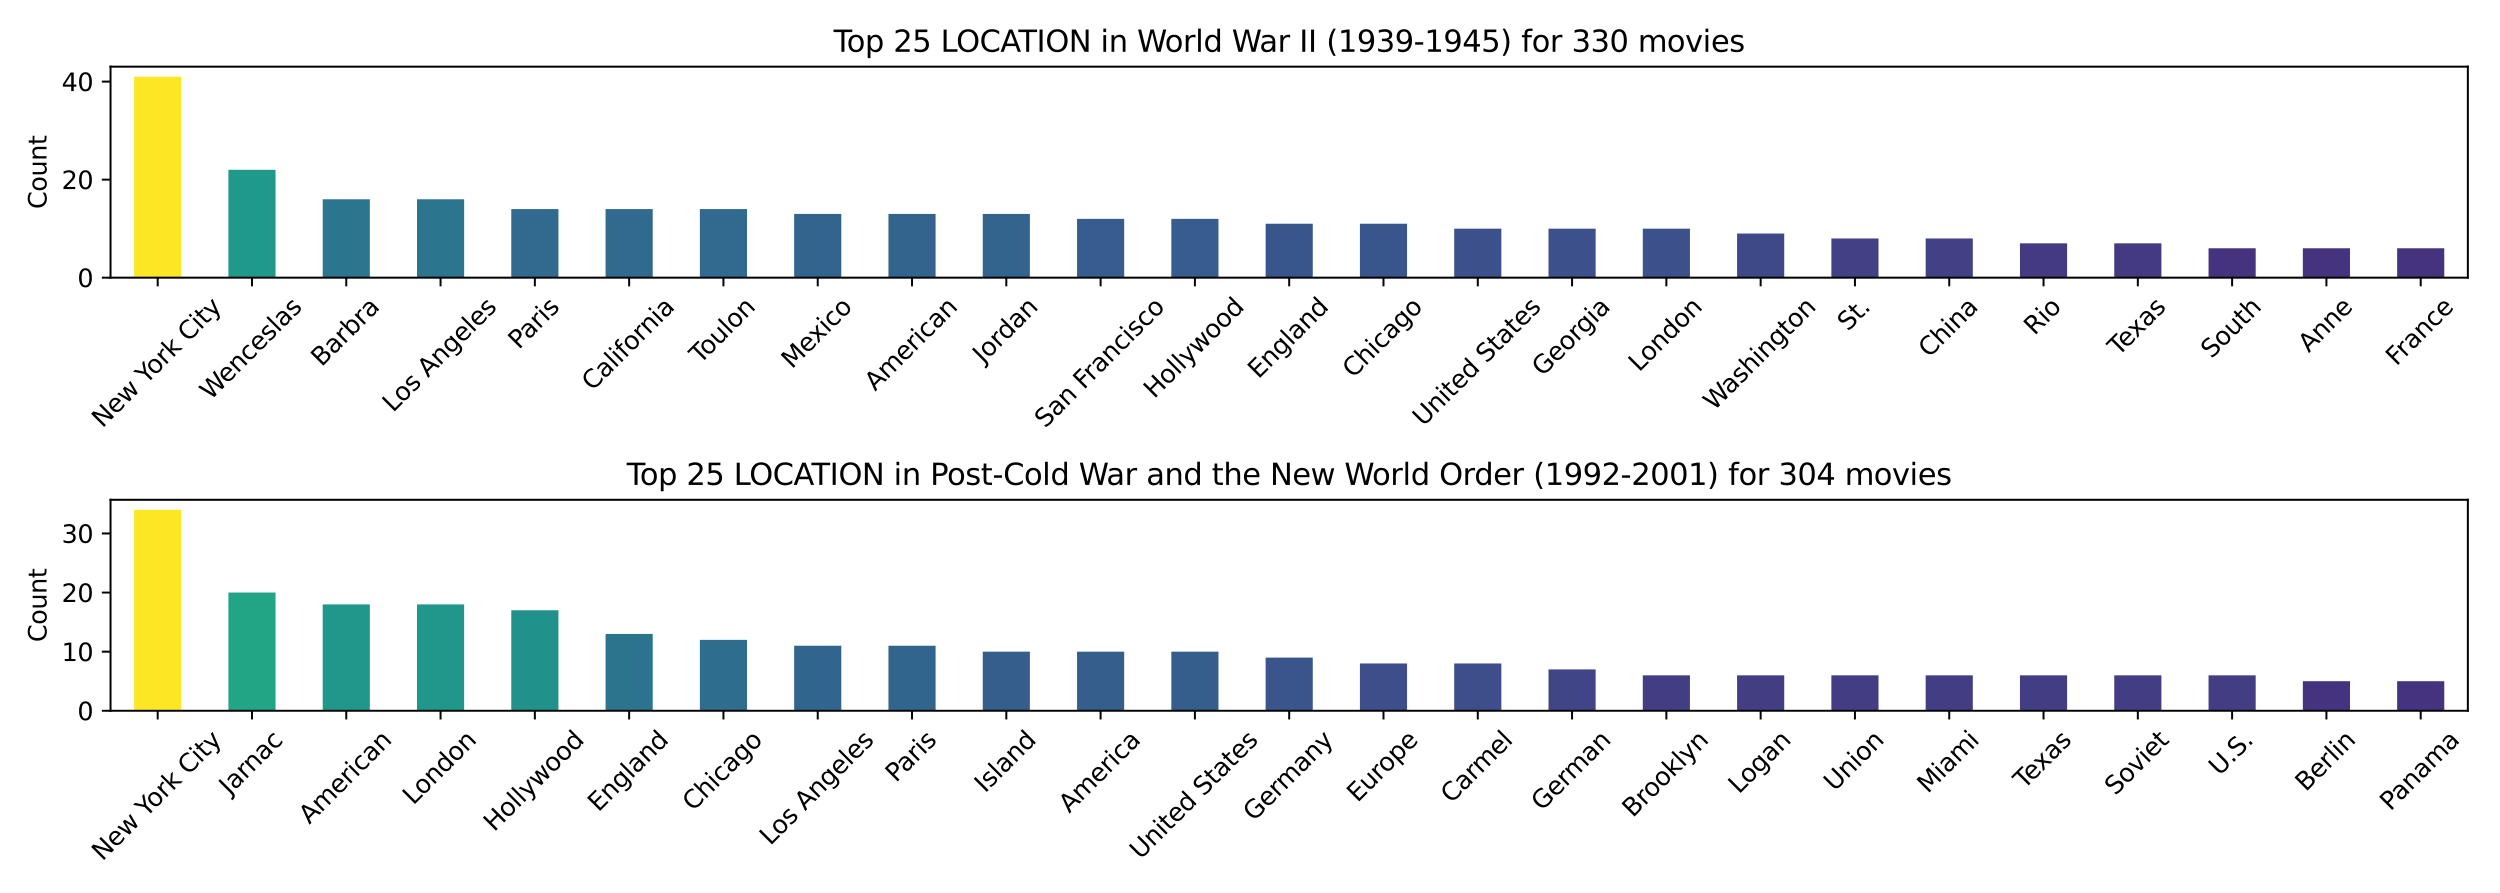 <?xml version="1.0" encoding="utf-8" standalone="no"?>
<!DOCTYPE svg PUBLIC "-//W3C//DTD SVG 1.1//EN"
  "http://www.w3.org/Graphics/SVG/1.1/DTD/svg11.dtd">
<svg xmlns:xlink="http://www.w3.org/1999/xlink" width="1008pt" height="360pt" viewBox="0 0 1008 360" xmlns="http://www.w3.org/2000/svg" version="1.1">
 <defs>
  <style type="text/css">*{stroke-linejoin: round; stroke-linecap: butt}</style>
 </defs>
 <g id="figure_1">
  <g id="patch_1">
   <path d="M 0 360 
L 1008 360 
L 1008 0 
L 0 0 
z
" style="fill: #ffffff"/>
  </g>
  <g id="axes_1">
   <g id="patch_2">
    <path d="M 44.57 111.947 
L 995.037 111.947 
L 995.037 26.88 
L 44.57 26.88 
z
" style="fill: #ffffff"/>
   </g>
   <g id="patch_3">
    <path d="M 54.075 111.947 
L 73.084 111.947 
L 73.084 30.931 
L 54.075 30.931 
z
" clip-path="url(#pec3542d0a7)" style="fill: #fde725"/>
   </g>
   <g id="patch_4">
    <path d="M 92.093 111.947 
L 111.103 111.947 
L 111.103 68.475 
L 92.093 68.475 
z
" clip-path="url(#pec3542d0a7)" style="fill: #1f998a"/>
   </g>
   <g id="patch_5">
    <path d="M 130.112 111.947 
L 149.121 111.947 
L 149.121 80.331 
L 130.112 80.331 
z
" clip-path="url(#pec3542d0a7)" style="fill: #2b758e"/>
   </g>
   <g id="patch_6">
    <path d="M 168.131 111.947 
L 187.14 111.947 
L 187.14 80.331 
L 168.131 80.331 
z
" clip-path="url(#pec3542d0a7)" style="fill: #2b758e"/>
   </g>
   <g id="patch_7">
    <path d="M 206.149 111.947 
L 225.159 111.947 
L 225.159 84.283 
L 206.149 84.283 
z
" clip-path="url(#pec3542d0a7)" style="fill: #306a8e"/>
   </g>
   <g id="patch_8">
    <path d="M 244.168 111.947 
L 263.177 111.947 
L 263.177 84.283 
L 244.168 84.283 
z
" clip-path="url(#pec3542d0a7)" style="fill: #306a8e"/>
   </g>
   <g id="patch_9">
    <path d="M 282.187 111.947 
L 301.196 111.947 
L 301.196 84.283 
L 282.187 84.283 
z
" clip-path="url(#pec3542d0a7)" style="fill: #306a8e"/>
   </g>
   <g id="patch_10">
    <path d="M 320.205 111.947 
L 339.215 111.947 
L 339.215 86.259 
L 320.205 86.259 
z
" clip-path="url(#pec3542d0a7)" style="fill: #32648e"/>
   </g>
   <g id="patch_11">
    <path d="M 358.224 111.947 
L 377.233 111.947 
L 377.233 86.259 
L 358.224 86.259 
z
" clip-path="url(#pec3542d0a7)" style="fill: #32648e"/>
   </g>
   <g id="patch_12">
    <path d="M 396.243 111.947 
L 415.252 111.947 
L 415.252 86.259 
L 396.243 86.259 
z
" clip-path="url(#pec3542d0a7)" style="fill: #32648e"/>
   </g>
   <g id="patch_13">
    <path d="M 434.261 111.947 
L 453.271 111.947 
L 453.271 88.235 
L 434.261 88.235 
z
" clip-path="url(#pec3542d0a7)" style="fill: #365d8d"/>
   </g>
   <g id="patch_14">
    <path d="M 472.28 111.947 
L 491.289 111.947 
L 491.289 88.235 
L 472.28 88.235 
z
" clip-path="url(#pec3542d0a7)" style="fill: #365d8d"/>
   </g>
   <g id="patch_15">
    <path d="M 510.299 111.947 
L 529.308 111.947 
L 529.308 90.211 
L 510.299 90.211 
z
" clip-path="url(#pec3542d0a7)" style="fill: #39568c"/>
   </g>
   <g id="patch_16">
    <path d="M 548.317 111.947 
L 567.327 111.947 
L 567.327 90.211 
L 548.317 90.211 
z
" clip-path="url(#pec3542d0a7)" style="fill: #39568c"/>
   </g>
   <g id="patch_17">
    <path d="M 586.336 111.947 
L 605.345 111.947 
L 605.345 92.187 
L 586.336 92.187 
z
" clip-path="url(#pec3542d0a7)" style="fill: #3c508b"/>
   </g>
   <g id="patch_18">
    <path d="M 624.355 111.947 
L 643.364 111.947 
L 643.364 92.187 
L 624.355 92.187 
z
" clip-path="url(#pec3542d0a7)" style="fill: #3c508b"/>
   </g>
   <g id="patch_19">
    <path d="M 662.373 111.947 
L 681.383 111.947 
L 681.383 92.187 
L 662.373 92.187 
z
" clip-path="url(#pec3542d0a7)" style="fill: #3c508b"/>
   </g>
   <g id="patch_20">
    <path d="M 700.392 111.947 
L 719.401 111.947 
L 719.401 94.163 
L 700.392 94.163 
z
" clip-path="url(#pec3542d0a7)" style="fill: #3e4989"/>
   </g>
   <g id="patch_21">
    <path d="M 738.411 111.947 
L 757.42 111.947 
L 757.42 96.139 
L 738.411 96.139 
z
" clip-path="url(#pec3542d0a7)" style="fill: #424186"/>
   </g>
   <g id="patch_22">
    <path d="M 776.429 111.947 
L 795.439 111.947 
L 795.439 96.139 
L 776.429 96.139 
z
" clip-path="url(#pec3542d0a7)" style="fill: #424186"/>
   </g>
   <g id="patch_23">
    <path d="M 814.448 111.947 
L 833.457 111.947 
L 833.457 98.115 
L 814.448 98.115 
z
" clip-path="url(#pec3542d0a7)" style="fill: #443a83"/>
   </g>
   <g id="patch_24">
    <path d="M 852.467 111.947 
L 871.476 111.947 
L 871.476 98.115 
L 852.467 98.115 
z
" clip-path="url(#pec3542d0a7)" style="fill: #443a83"/>
   </g>
   <g id="patch_25">
    <path d="M 890.485 111.947 
L 909.495 111.947 
L 909.495 100.091 
L 890.485 100.091 
z
" clip-path="url(#pec3542d0a7)" style="fill: #46337f"/>
   </g>
   <g id="patch_26">
    <path d="M 928.504 111.947 
L 947.513 111.947 
L 947.513 100.091 
L 928.504 100.091 
z
" clip-path="url(#pec3542d0a7)" style="fill: #46337f"/>
   </g>
   <g id="patch_27">
    <path d="M 966.523 111.947 
L 985.532 111.947 
L 985.532 100.091 
L 966.523 100.091 
z
" clip-path="url(#pec3542d0a7)" style="fill: #46337f"/>
   </g>
   <g id="matplotlib.axis_1">
    <g id="xtick_1">
     <g id="line2d_1">
      <defs>
       <path id="m83ddce7001" d="M 0 0 
L 0 3.5 
" style="stroke: #000000; stroke-width: 0.8"/>
      </defs>
      <g>
       <use xlink:href="#m83ddce7001" x="63.579" y="111.947" style="stroke: #000000; stroke-width: 0.8"/>
      </g>
     </g>
     <g id="text_1">
      <!-- New York City -->
      <g transform="translate(41.287 172.808) rotate(-45) scale(0.1 -0.1)">
       <defs>
        <path id="DejaVuSans-4e" d="M 628 4666 
L 1478 4666 
L 3547 763 
L 3547 4666 
L 4159 4666 
L 4159 0 
L 3309 0 
L 1241 3903 
L 1241 0 
L 628 0 
L 628 4666 
z
" transform="scale(0.016)"/>
        <path id="DejaVuSans-65" d="M 3597 1894 
L 3597 1613 
L 953 1613 
Q 991 1019 1311 708 
Q 1631 397 2203 397 
Q 2534 397 2845 478 
Q 3156 559 3463 722 
L 3463 178 
Q 3153 47 2828 -22 
Q 2503 -91 2169 -91 
Q 1331 -91 842 396 
Q 353 884 353 1716 
Q 353 2575 817 3079 
Q 1281 3584 2069 3584 
Q 2775 3584 3186 3129 
Q 3597 2675 3597 1894 
z
M 3022 2063 
Q 3016 2534 2758 2815 
Q 2500 3097 2075 3097 
Q 1594 3097 1305 2825 
Q 1016 2553 972 2059 
L 3022 2063 
z
" transform="scale(0.016)"/>
        <path id="DejaVuSans-77" d="M 269 3500 
L 844 3500 
L 1563 769 
L 2278 3500 
L 2956 3500 
L 3675 769 
L 4391 3500 
L 4966 3500 
L 4050 0 
L 3372 0 
L 2619 2869 
L 1863 0 
L 1184 0 
L 269 3500 
z
" transform="scale(0.016)"/>
        <path id="DejaVuSans-20" transform="scale(0.016)"/>
        <path id="DejaVuSans-59" d="M -13 4666 
L 666 4666 
L 1959 2747 
L 3244 4666 
L 3922 4666 
L 2272 2222 
L 2272 0 
L 1638 0 
L 1638 2222 
L -13 4666 
z
" transform="scale(0.016)"/>
        <path id="DejaVuSans-6f" d="M 1959 3097 
Q 1497 3097 1228 2736 
Q 959 2375 959 1747 
Q 959 1119 1226 758 
Q 1494 397 1959 397 
Q 2419 397 2687 759 
Q 2956 1122 2956 1747 
Q 2956 2369 2687 2733 
Q 2419 3097 1959 3097 
z
M 1959 3584 
Q 2709 3584 3137 3096 
Q 3566 2609 3566 1747 
Q 3566 888 3137 398 
Q 2709 -91 1959 -91 
Q 1206 -91 779 398 
Q 353 888 353 1747 
Q 353 2609 779 3096 
Q 1206 3584 1959 3584 
z
" transform="scale(0.016)"/>
        <path id="DejaVuSans-72" d="M 2631 2963 
Q 2534 3019 2420 3045 
Q 2306 3072 2169 3072 
Q 1681 3072 1420 2755 
Q 1159 2438 1159 1844 
L 1159 0 
L 581 0 
L 581 3500 
L 1159 3500 
L 1159 2956 
Q 1341 3275 1631 3429 
Q 1922 3584 2338 3584 
Q 2397 3584 2469 3576 
Q 2541 3569 2628 3553 
L 2631 2963 
z
" transform="scale(0.016)"/>
        <path id="DejaVuSans-6b" d="M 581 4863 
L 1159 4863 
L 1159 1991 
L 2875 3500 
L 3609 3500 
L 1753 1863 
L 3688 0 
L 2938 0 
L 1159 1709 
L 1159 0 
L 581 0 
L 581 4863 
z
" transform="scale(0.016)"/>
        <path id="DejaVuSans-43" d="M 4122 4306 
L 4122 3641 
Q 3803 3938 3442 4084 
Q 3081 4231 2675 4231 
Q 1875 4231 1450 3742 
Q 1025 3253 1025 2328 
Q 1025 1406 1450 917 
Q 1875 428 2675 428 
Q 3081 428 3442 575 
Q 3803 722 4122 1019 
L 4122 359 
Q 3791 134 3420 21 
Q 3050 -91 2638 -91 
Q 1578 -91 968 557 
Q 359 1206 359 2328 
Q 359 3453 968 4101 
Q 1578 4750 2638 4750 
Q 3056 4750 3426 4639 
Q 3797 4528 4122 4306 
z
" transform="scale(0.016)"/>
        <path id="DejaVuSans-69" d="M 603 3500 
L 1178 3500 
L 1178 0 
L 603 0 
L 603 3500 
z
M 603 4863 
L 1178 4863 
L 1178 4134 
L 603 4134 
L 603 4863 
z
" transform="scale(0.016)"/>
        <path id="DejaVuSans-74" d="M 1172 4494 
L 1172 3500 
L 2356 3500 
L 2356 3053 
L 1172 3053 
L 1172 1153 
Q 1172 725 1289 603 
Q 1406 481 1766 481 
L 2356 481 
L 2356 0 
L 1766 0 
Q 1100 0 847 248 
Q 594 497 594 1153 
L 594 3053 
L 172 3053 
L 172 3500 
L 594 3500 
L 594 4494 
L 1172 4494 
z
" transform="scale(0.016)"/>
        <path id="DejaVuSans-79" d="M 2059 -325 
Q 1816 -950 1584 -1140 
Q 1353 -1331 966 -1331 
L 506 -1331 
L 506 -850 
L 844 -850 
Q 1081 -850 1212 -737 
Q 1344 -625 1503 -206 
L 1606 56 
L 191 3500 
L 800 3500 
L 1894 763 
L 2988 3500 
L 3597 3500 
L 2059 -325 
z
" transform="scale(0.016)"/>
       </defs>
       <use xlink:href="#DejaVuSans-4e"/>
       <use xlink:href="#DejaVuSans-65" x="74.805"/>
       <use xlink:href="#DejaVuSans-77" x="136.328"/>
       <use xlink:href="#DejaVuSans-20" x="218.115"/>
       <use xlink:href="#DejaVuSans-59" x="249.902"/>
       <use xlink:href="#DejaVuSans-6f" x="297.736"/>
       <use xlink:href="#DejaVuSans-72" x="358.918"/>
       <use xlink:href="#DejaVuSans-6b" x="400.031"/>
       <use xlink:href="#DejaVuSans-20" x="457.941"/>
       <use xlink:href="#DejaVuSans-43" x="489.729"/>
       <use xlink:href="#DejaVuSans-69" x="559.553"/>
       <use xlink:href="#DejaVuSans-74" x="587.336"/>
       <use xlink:href="#DejaVuSans-79" x="626.545"/>
      </g>
     </g>
    </g>
    <g id="xtick_2">
     <g id="line2d_2">
      <g>
       <use xlink:href="#m83ddce7001" x="101.598" y="111.947" style="stroke: #000000; stroke-width: 0.8"/>
      </g>
     </g>
     <g id="text_2">
      <!-- Wenceslas -->
      <g transform="translate(84.893 161.632) rotate(-45) scale(0.1 -0.1)">
       <defs>
        <path id="DejaVuSans-57" d="M 213 4666 
L 850 4666 
L 1831 722 
L 2809 4666 
L 3519 4666 
L 4500 722 
L 5478 4666 
L 6119 4666 
L 4947 0 
L 4153 0 
L 3169 4050 
L 2175 0 
L 1381 0 
L 213 4666 
z
" transform="scale(0.016)"/>
        <path id="DejaVuSans-6e" d="M 3513 2113 
L 3513 0 
L 2938 0 
L 2938 2094 
Q 2938 2591 2744 2837 
Q 2550 3084 2163 3084 
Q 1697 3084 1428 2787 
Q 1159 2491 1159 1978 
L 1159 0 
L 581 0 
L 581 3500 
L 1159 3500 
L 1159 2956 
Q 1366 3272 1645 3428 
Q 1925 3584 2291 3584 
Q 2894 3584 3203 3211 
Q 3513 2838 3513 2113 
z
" transform="scale(0.016)"/>
        <path id="DejaVuSans-63" d="M 3122 3366 
L 3122 2828 
Q 2878 2963 2633 3030 
Q 2388 3097 2138 3097 
Q 1578 3097 1268 2742 
Q 959 2388 959 1747 
Q 959 1106 1268 751 
Q 1578 397 2138 397 
Q 2388 397 2633 464 
Q 2878 531 3122 666 
L 3122 134 
Q 2881 22 2623 -34 
Q 2366 -91 2075 -91 
Q 1284 -91 818 406 
Q 353 903 353 1747 
Q 353 2603 823 3093 
Q 1294 3584 2113 3584 
Q 2378 3584 2631 3529 
Q 2884 3475 3122 3366 
z
" transform="scale(0.016)"/>
        <path id="DejaVuSans-73" d="M 2834 3397 
L 2834 2853 
Q 2591 2978 2328 3040 
Q 2066 3103 1784 3103 
Q 1356 3103 1142 2972 
Q 928 2841 928 2578 
Q 928 2378 1081 2264 
Q 1234 2150 1697 2047 
L 1894 2003 
Q 2506 1872 2764 1633 
Q 3022 1394 3022 966 
Q 3022 478 2636 193 
Q 2250 -91 1575 -91 
Q 1294 -91 989 -36 
Q 684 19 347 128 
L 347 722 
Q 666 556 975 473 
Q 1284 391 1588 391 
Q 1994 391 2212 530 
Q 2431 669 2431 922 
Q 2431 1156 2273 1281 
Q 2116 1406 1581 1522 
L 1381 1569 
Q 847 1681 609 1914 
Q 372 2147 372 2553 
Q 372 3047 722 3315 
Q 1072 3584 1716 3584 
Q 2034 3584 2315 3537 
Q 2597 3491 2834 3397 
z
" transform="scale(0.016)"/>
        <path id="DejaVuSans-6c" d="M 603 4863 
L 1178 4863 
L 1178 0 
L 603 0 
L 603 4863 
z
" transform="scale(0.016)"/>
        <path id="DejaVuSans-61" d="M 2194 1759 
Q 1497 1759 1228 1600 
Q 959 1441 959 1056 
Q 959 750 1161 570 
Q 1363 391 1709 391 
Q 2188 391 2477 730 
Q 2766 1069 2766 1631 
L 2766 1759 
L 2194 1759 
z
M 3341 1997 
L 3341 0 
L 2766 0 
L 2766 531 
Q 2569 213 2275 61 
Q 1981 -91 1556 -91 
Q 1019 -91 701 211 
Q 384 513 384 1019 
Q 384 1609 779 1909 
Q 1175 2209 1959 2209 
L 2766 2209 
L 2766 2266 
Q 2766 2663 2505 2880 
Q 2244 3097 1772 3097 
Q 1472 3097 1187 3025 
Q 903 2953 641 2809 
L 641 3341 
Q 956 3463 1253 3523 
Q 1550 3584 1831 3584 
Q 2591 3584 2966 3190 
Q 3341 2797 3341 1997 
z
" transform="scale(0.016)"/>
       </defs>
       <use xlink:href="#DejaVuSans-57"/>
       <use xlink:href="#DejaVuSans-65" x="93.002"/>
       <use xlink:href="#DejaVuSans-6e" x="154.525"/>
       <use xlink:href="#DejaVuSans-63" x="217.904"/>
       <use xlink:href="#DejaVuSans-65" x="272.885"/>
       <use xlink:href="#DejaVuSans-73" x="334.408"/>
       <use xlink:href="#DejaVuSans-6c" x="386.508"/>
       <use xlink:href="#DejaVuSans-61" x="414.291"/>
       <use xlink:href="#DejaVuSans-73" x="475.57"/>
      </g>
     </g>
    </g>
    <g id="xtick_3">
     <g id="line2d_3">
      <g>
       <use xlink:href="#m83ddce7001" x="139.617" y="111.947" style="stroke: #000000; stroke-width: 0.8"/>
      </g>
     </g>
     <g id="text_3">
      <!-- Barbra -->
      <g transform="translate(129.658 148.141) rotate(-45) scale(0.1 -0.1)">
       <defs>
        <path id="DejaVuSans-42" d="M 1259 2228 
L 1259 519 
L 2272 519 
Q 2781 519 3026 730 
Q 3272 941 3272 1375 
Q 3272 1813 3026 2020 
Q 2781 2228 2272 2228 
L 1259 2228 
z
M 1259 4147 
L 1259 2741 
L 2194 2741 
Q 2656 2741 2882 2914 
Q 3109 3088 3109 3444 
Q 3109 3797 2882 3972 
Q 2656 4147 2194 4147 
L 1259 4147 
z
M 628 4666 
L 2241 4666 
Q 2963 4666 3353 4366 
Q 3744 4066 3744 3513 
Q 3744 3084 3544 2831 
Q 3344 2578 2956 2516 
Q 3422 2416 3680 2098 
Q 3938 1781 3938 1306 
Q 3938 681 3513 340 
Q 3088 0 2303 0 
L 628 0 
L 628 4666 
z
" transform="scale(0.016)"/>
        <path id="DejaVuSans-62" d="M 3116 1747 
Q 3116 2381 2855 2742 
Q 2594 3103 2138 3103 
Q 1681 3103 1420 2742 
Q 1159 2381 1159 1747 
Q 1159 1113 1420 752 
Q 1681 391 2138 391 
Q 2594 391 2855 752 
Q 3116 1113 3116 1747 
z
M 1159 2969 
Q 1341 3281 1617 3432 
Q 1894 3584 2278 3584 
Q 2916 3584 3314 3078 
Q 3713 2572 3713 1747 
Q 3713 922 3314 415 
Q 2916 -91 2278 -91 
Q 1894 -91 1617 61 
Q 1341 213 1159 525 
L 1159 0 
L 581 0 
L 581 4863 
L 1159 4863 
L 1159 2969 
z
" transform="scale(0.016)"/>
       </defs>
       <use xlink:href="#DejaVuSans-42"/>
       <use xlink:href="#DejaVuSans-61" x="68.604"/>
       <use xlink:href="#DejaVuSans-72" x="129.883"/>
       <use xlink:href="#DejaVuSans-62" x="170.996"/>
       <use xlink:href="#DejaVuSans-72" x="234.473"/>
       <use xlink:href="#DejaVuSans-61" x="275.586"/>
      </g>
     </g>
    </g>
    <g id="xtick_4">
     <g id="line2d_4">
      <g>
       <use xlink:href="#m83ddce7001" x="177.635" y="111.947" style="stroke: #000000; stroke-width: 0.8"/>
      </g>
     </g>
     <g id="text_4">
      <!-- Los Angeles -->
      <g transform="translate(158.471 166.551) rotate(-45) scale(0.1 -0.1)">
       <defs>
        <path id="DejaVuSans-4c" d="M 628 4666 
L 1259 4666 
L 1259 531 
L 3531 531 
L 3531 0 
L 628 0 
L 628 4666 
z
" transform="scale(0.016)"/>
        <path id="DejaVuSans-41" d="M 2188 4044 
L 1331 1722 
L 3047 1722 
L 2188 4044 
z
M 1831 4666 
L 2547 4666 
L 4325 0 
L 3669 0 
L 3244 1197 
L 1141 1197 
L 716 0 
L 50 0 
L 1831 4666 
z
" transform="scale(0.016)"/>
        <path id="DejaVuSans-67" d="M 2906 1791 
Q 2906 2416 2648 2759 
Q 2391 3103 1925 3103 
Q 1463 3103 1205 2759 
Q 947 2416 947 1791 
Q 947 1169 1205 825 
Q 1463 481 1925 481 
Q 2391 481 2648 825 
Q 2906 1169 2906 1791 
z
M 3481 434 
Q 3481 -459 3084 -895 
Q 2688 -1331 1869 -1331 
Q 1566 -1331 1297 -1286 
Q 1028 -1241 775 -1147 
L 775 -588 
Q 1028 -725 1275 -790 
Q 1522 -856 1778 -856 
Q 2344 -856 2625 -561 
Q 2906 -266 2906 331 
L 2906 616 
Q 2728 306 2450 153 
Q 2172 0 1784 0 
Q 1141 0 747 490 
Q 353 981 353 1791 
Q 353 2603 747 3093 
Q 1141 3584 1784 3584 
Q 2172 3584 2450 3431 
Q 2728 3278 2906 2969 
L 2906 3500 
L 3481 3500 
L 3481 434 
z
" transform="scale(0.016)"/>
       </defs>
       <use xlink:href="#DejaVuSans-4c"/>
       <use xlink:href="#DejaVuSans-6f" x="53.963"/>
       <use xlink:href="#DejaVuSans-73" x="115.145"/>
       <use xlink:href="#DejaVuSans-20" x="167.244"/>
       <use xlink:href="#DejaVuSans-41" x="199.031"/>
       <use xlink:href="#DejaVuSans-6e" x="267.439"/>
       <use xlink:href="#DejaVuSans-67" x="330.818"/>
       <use xlink:href="#DejaVuSans-65" x="394.295"/>
       <use xlink:href="#DejaVuSans-6c" x="455.818"/>
       <use xlink:href="#DejaVuSans-65" x="483.602"/>
       <use xlink:href="#DejaVuSans-73" x="545.125"/>
      </g>
     </g>
    </g>
    <g id="xtick_5">
     <g id="line2d_5">
      <g>
       <use xlink:href="#m83ddce7001" x="215.654" y="111.947" style="stroke: #000000; stroke-width: 0.8"/>
      </g>
     </g>
     <g id="text_5">
      <!-- Paris -->
      <g transform="translate(209.188 141.154) rotate(-45) scale(0.1 -0.1)">
       <defs>
        <path id="DejaVuSans-50" d="M 1259 4147 
L 1259 2394 
L 2053 2394 
Q 2494 2394 2734 2622 
Q 2975 2850 2975 3272 
Q 2975 3691 2734 3919 
Q 2494 4147 2053 4147 
L 1259 4147 
z
M 628 4666 
L 2053 4666 
Q 2838 4666 3239 4311 
Q 3641 3956 3641 3272 
Q 3641 2581 3239 2228 
Q 2838 1875 2053 1875 
L 1259 1875 
L 1259 0 
L 628 0 
L 628 4666 
z
" transform="scale(0.016)"/>
       </defs>
       <use xlink:href="#DejaVuSans-50"/>
       <use xlink:href="#DejaVuSans-61" x="55.803"/>
       <use xlink:href="#DejaVuSans-72" x="117.082"/>
       <use xlink:href="#DejaVuSans-69" x="158.195"/>
       <use xlink:href="#DejaVuSans-73" x="185.979"/>
      </g>
     </g>
    </g>
    <g id="xtick_6">
     <g id="line2d_6">
      <g>
       <use xlink:href="#m83ddce7001" x="253.673" y="111.947" style="stroke: #000000; stroke-width: 0.8"/>
      </g>
     </g>
     <g id="text_6">
      <!-- California -->
      <g transform="translate(238.835 157.898) rotate(-45) scale(0.1 -0.1)">
       <defs>
        <path id="DejaVuSans-66" d="M 2375 4863 
L 2375 4384 
L 1825 4384 
Q 1516 4384 1395 4259 
Q 1275 4134 1275 3809 
L 1275 3500 
L 2222 3500 
L 2222 3053 
L 1275 3053 
L 1275 0 
L 697 0 
L 697 3053 
L 147 3053 
L 147 3500 
L 697 3500 
L 697 3744 
Q 697 4328 969 4595 
Q 1241 4863 1831 4863 
L 2375 4863 
z
" transform="scale(0.016)"/>
       </defs>
       <use xlink:href="#DejaVuSans-43"/>
       <use xlink:href="#DejaVuSans-61" x="69.824"/>
       <use xlink:href="#DejaVuSans-6c" x="131.104"/>
       <use xlink:href="#DejaVuSans-69" x="158.887"/>
       <use xlink:href="#DejaVuSans-66" x="186.67"/>
       <use xlink:href="#DejaVuSans-6f" x="221.875"/>
       <use xlink:href="#DejaVuSans-72" x="283.057"/>
       <use xlink:href="#DejaVuSans-6e" x="322.42"/>
       <use xlink:href="#DejaVuSans-69" x="385.799"/>
       <use xlink:href="#DejaVuSans-61" x="413.582"/>
      </g>
     </g>
    </g>
    <g id="xtick_7">
     <g id="line2d_7">
      <g>
       <use xlink:href="#m83ddce7001" x="291.691" y="111.947" style="stroke: #000000; stroke-width: 0.8"/>
      </g>
     </g>
     <g id="text_7">
      <!-- Toulon -->
      <g transform="translate(282.294 147.017) rotate(-45) scale(0.1 -0.1)">
       <defs>
        <path id="DejaVuSans-54" d="M -19 4666 
L 3928 4666 
L 3928 4134 
L 2272 4134 
L 2272 0 
L 1638 0 
L 1638 4134 
L -19 4134 
L -19 4666 
z
" transform="scale(0.016)"/>
        <path id="DejaVuSans-75" d="M 544 1381 
L 544 3500 
L 1119 3500 
L 1119 1403 
Q 1119 906 1312 657 
Q 1506 409 1894 409 
Q 2359 409 2629 706 
Q 2900 1003 2900 1516 
L 2900 3500 
L 3475 3500 
L 3475 0 
L 2900 0 
L 2900 538 
Q 2691 219 2414 64 
Q 2138 -91 1772 -91 
Q 1169 -91 856 284 
Q 544 659 544 1381 
z
M 1991 3584 
L 1991 3584 
z
" transform="scale(0.016)"/>
       </defs>
       <use xlink:href="#DejaVuSans-54"/>
       <use xlink:href="#DejaVuSans-6f" x="44.084"/>
       <use xlink:href="#DejaVuSans-75" x="105.266"/>
       <use xlink:href="#DejaVuSans-6c" x="168.645"/>
       <use xlink:href="#DejaVuSans-6f" x="196.428"/>
       <use xlink:href="#DejaVuSans-6e" x="257.609"/>
      </g>
     </g>
    </g>
    <g id="xtick_8">
     <g id="line2d_8">
      <g>
       <use xlink:href="#m83ddce7001" x="329.71" y="111.947" style="stroke: #000000; stroke-width: 0.8"/>
      </g>
     </g>
     <g id="text_8">
      <!-- Mexico -->
      <g transform="translate(319.315 149.012) rotate(-45) scale(0.1 -0.1)">
       <defs>
        <path id="DejaVuSans-4d" d="M 628 4666 
L 1569 4666 
L 2759 1491 
L 3956 4666 
L 4897 4666 
L 4897 0 
L 4281 0 
L 4281 4097 
L 3078 897 
L 2444 897 
L 1241 4097 
L 1241 0 
L 628 0 
L 628 4666 
z
" transform="scale(0.016)"/>
        <path id="DejaVuSans-78" d="M 3513 3500 
L 2247 1797 
L 3578 0 
L 2900 0 
L 1881 1375 
L 863 0 
L 184 0 
L 1544 1831 
L 300 3500 
L 978 3500 
L 1906 2253 
L 2834 3500 
L 3513 3500 
z
" transform="scale(0.016)"/>
       </defs>
       <use xlink:href="#DejaVuSans-4d"/>
       <use xlink:href="#DejaVuSans-65" x="86.279"/>
       <use xlink:href="#DejaVuSans-78" x="146.053"/>
       <use xlink:href="#DejaVuSans-69" x="205.232"/>
       <use xlink:href="#DejaVuSans-63" x="233.016"/>
       <use xlink:href="#DejaVuSans-6f" x="287.996"/>
      </g>
     </g>
    </g>
    <g id="xtick_9">
     <g id="line2d_9">
      <g>
       <use xlink:href="#m83ddce7001" x="367.729" y="111.947" style="stroke: #000000; stroke-width: 0.8"/>
      </g>
     </g>
     <g id="text_9">
      <!-- American -->
      <g transform="translate(352.855 157.97) rotate(-45) scale(0.1 -0.1)">
       <defs>
        <path id="DejaVuSans-6d" d="M 3328 2828 
Q 3544 3216 3844 3400 
Q 4144 3584 4550 3584 
Q 5097 3584 5394 3201 
Q 5691 2819 5691 2113 
L 5691 0 
L 5113 0 
L 5113 2094 
Q 5113 2597 4934 2840 
Q 4756 3084 4391 3084 
Q 3944 3084 3684 2787 
Q 3425 2491 3425 1978 
L 3425 0 
L 2847 0 
L 2847 2094 
Q 2847 2600 2669 2842 
Q 2491 3084 2119 3084 
Q 1678 3084 1418 2786 
Q 1159 2488 1159 1978 
L 1159 0 
L 581 0 
L 581 3500 
L 1159 3500 
L 1159 2956 
Q 1356 3278 1631 3431 
Q 1906 3584 2284 3584 
Q 2666 3584 2933 3390 
Q 3200 3197 3328 2828 
z
" transform="scale(0.016)"/>
       </defs>
       <use xlink:href="#DejaVuSans-41"/>
       <use xlink:href="#DejaVuSans-6d" x="68.408"/>
       <use xlink:href="#DejaVuSans-65" x="165.82"/>
       <use xlink:href="#DejaVuSans-72" x="227.344"/>
       <use xlink:href="#DejaVuSans-69" x="268.457"/>
       <use xlink:href="#DejaVuSans-63" x="296.24"/>
       <use xlink:href="#DejaVuSans-61" x="351.221"/>
       <use xlink:href="#DejaVuSans-6e" x="412.5"/>
      </g>
     </g>
    </g>
    <g id="xtick_10">
     <g id="line2d_10">
      <g>
       <use xlink:href="#m83ddce7001" x="405.747" y="111.947" style="stroke: #000000; stroke-width: 0.8"/>
      </g>
     </g>
     <g id="text_10">
      <!-- Jordan -->
      <g transform="translate(396.449 146.819) rotate(-45) scale(0.1 -0.1)">
       <defs>
        <path id="DejaVuSans-4a" d="M 628 4666 
L 1259 4666 
L 1259 325 
Q 1259 -519 939 -900 
Q 619 -1281 -91 -1281 
L -331 -1281 
L -331 -750 
L -134 -750 
Q 284 -750 456 -515 
Q 628 -281 628 325 
L 628 4666 
z
" transform="scale(0.016)"/>
        <path id="DejaVuSans-64" d="M 2906 2969 
L 2906 4863 
L 3481 4863 
L 3481 0 
L 2906 0 
L 2906 525 
Q 2725 213 2448 61 
Q 2172 -91 1784 -91 
Q 1150 -91 751 415 
Q 353 922 353 1747 
Q 353 2572 751 3078 
Q 1150 3584 1784 3584 
Q 2172 3584 2448 3432 
Q 2725 3281 2906 2969 
z
M 947 1747 
Q 947 1113 1208 752 
Q 1469 391 1925 391 
Q 2381 391 2643 752 
Q 2906 1113 2906 1747 
Q 2906 2381 2643 2742 
Q 2381 3103 1925 3103 
Q 1469 3103 1208 2742 
Q 947 2381 947 1747 
z
" transform="scale(0.016)"/>
       </defs>
       <use xlink:href="#DejaVuSans-4a"/>
       <use xlink:href="#DejaVuSans-6f" x="29.492"/>
       <use xlink:href="#DejaVuSans-72" x="90.674"/>
       <use xlink:href="#DejaVuSans-64" x="130.037"/>
       <use xlink:href="#DejaVuSans-61" x="193.514"/>
       <use xlink:href="#DejaVuSans-6e" x="254.793"/>
      </g>
     </g>
    </g>
    <g id="xtick_11">
     <g id="line2d_11">
      <g>
       <use xlink:href="#m83ddce7001" x="443.766" y="111.947" style="stroke: #000000; stroke-width: 0.8"/>
      </g>
     </g>
     <g id="text_11">
      <!-- San Francisco -->
      <g transform="translate(421.429 172.897) rotate(-45) scale(0.1 -0.1)">
       <defs>
        <path id="DejaVuSans-53" d="M 3425 4513 
L 3425 3897 
Q 3066 4069 2747 4153 
Q 2428 4238 2131 4238 
Q 1616 4238 1336 4038 
Q 1056 3838 1056 3469 
Q 1056 3159 1242 3001 
Q 1428 2844 1947 2747 
L 2328 2669 
Q 3034 2534 3370 2195 
Q 3706 1856 3706 1288 
Q 3706 609 3251 259 
Q 2797 -91 1919 -91 
Q 1588 -91 1214 -16 
Q 841 59 441 206 
L 441 856 
Q 825 641 1194 531 
Q 1563 422 1919 422 
Q 2459 422 2753 634 
Q 3047 847 3047 1241 
Q 3047 1584 2836 1778 
Q 2625 1972 2144 2069 
L 1759 2144 
Q 1053 2284 737 2584 
Q 422 2884 422 3419 
Q 422 4038 858 4394 
Q 1294 4750 2059 4750 
Q 2388 4750 2728 4690 
Q 3069 4631 3425 4513 
z
" transform="scale(0.016)"/>
        <path id="DejaVuSans-46" d="M 628 4666 
L 3309 4666 
L 3309 4134 
L 1259 4134 
L 1259 2759 
L 3109 2759 
L 3109 2228 
L 1259 2228 
L 1259 0 
L 628 0 
L 628 4666 
z
" transform="scale(0.016)"/>
       </defs>
       <use xlink:href="#DejaVuSans-53"/>
       <use xlink:href="#DejaVuSans-61" x="63.477"/>
       <use xlink:href="#DejaVuSans-6e" x="124.756"/>
       <use xlink:href="#DejaVuSans-20" x="188.135"/>
       <use xlink:href="#DejaVuSans-46" x="219.922"/>
       <use xlink:href="#DejaVuSans-72" x="270.191"/>
       <use xlink:href="#DejaVuSans-61" x="311.305"/>
       <use xlink:href="#DejaVuSans-6e" x="372.584"/>
       <use xlink:href="#DejaVuSans-63" x="435.963"/>
       <use xlink:href="#DejaVuSans-69" x="490.943"/>
       <use xlink:href="#DejaVuSans-73" x="518.727"/>
       <use xlink:href="#DejaVuSans-63" x="570.826"/>
       <use xlink:href="#DejaVuSans-6f" x="625.807"/>
      </g>
     </g>
    </g>
    <g id="xtick_12">
     <g id="line2d_12">
      <g>
       <use xlink:href="#m83ddce7001" x="481.785" y="111.947" style="stroke: #000000; stroke-width: 0.8"/>
      </g>
     </g>
     <g id="text_12">
      <!-- Hollywood -->
      <g transform="translate(465.394 161.003) rotate(-45) scale(0.1 -0.1)">
       <defs>
        <path id="DejaVuSans-48" d="M 628 4666 
L 1259 4666 
L 1259 2753 
L 3553 2753 
L 3553 4666 
L 4184 4666 
L 4184 0 
L 3553 0 
L 3553 2222 
L 1259 2222 
L 1259 0 
L 628 0 
L 628 4666 
z
" transform="scale(0.016)"/>
       </defs>
       <use xlink:href="#DejaVuSans-48"/>
       <use xlink:href="#DejaVuSans-6f" x="75.195"/>
       <use xlink:href="#DejaVuSans-6c" x="136.377"/>
       <use xlink:href="#DejaVuSans-6c" x="164.16"/>
       <use xlink:href="#DejaVuSans-79" x="191.943"/>
       <use xlink:href="#DejaVuSans-77" x="251.123"/>
       <use xlink:href="#DejaVuSans-6f" x="332.91"/>
       <use xlink:href="#DejaVuSans-6f" x="394.092"/>
       <use xlink:href="#DejaVuSans-64" x="455.273"/>
      </g>
     </g>
    </g>
    <g id="xtick_13">
     <g id="line2d_13">
      <g>
       <use xlink:href="#m83ddce7001" x="519.803" y="111.947" style="stroke: #000000; stroke-width: 0.8"/>
      </g>
     </g>
     <g id="text_13">
      <!-- England -->
      <g transform="translate(507.401 153.026) rotate(-45) scale(0.1 -0.1)">
       <defs>
        <path id="DejaVuSans-45" d="M 628 4666 
L 3578 4666 
L 3578 4134 
L 1259 4134 
L 1259 2753 
L 3481 2753 
L 3481 2222 
L 1259 2222 
L 1259 531 
L 3634 531 
L 3634 0 
L 628 0 
L 628 4666 
z
" transform="scale(0.016)"/>
       </defs>
       <use xlink:href="#DejaVuSans-45"/>
       <use xlink:href="#DejaVuSans-6e" x="63.184"/>
       <use xlink:href="#DejaVuSans-67" x="126.562"/>
       <use xlink:href="#DejaVuSans-6c" x="190.039"/>
       <use xlink:href="#DejaVuSans-61" x="217.822"/>
       <use xlink:href="#DejaVuSans-6e" x="279.102"/>
       <use xlink:href="#DejaVuSans-64" x="342.48"/>
      </g>
     </g>
    </g>
    <g id="xtick_14">
     <g id="line2d_14">
      <g>
       <use xlink:href="#m83ddce7001" x="557.822" y="111.947" style="stroke: #000000; stroke-width: 0.8"/>
      </g>
     </g>
     <g id="text_14">
      <!-- Chicago -->
      <g transform="translate(545.563 152.74) rotate(-45) scale(0.1 -0.1)">
       <defs>
        <path id="DejaVuSans-68" d="M 3513 2113 
L 3513 0 
L 2938 0 
L 2938 2094 
Q 2938 2591 2744 2837 
Q 2550 3084 2163 3084 
Q 1697 3084 1428 2787 
Q 1159 2491 1159 1978 
L 1159 0 
L 581 0 
L 581 4863 
L 1159 4863 
L 1159 2956 
Q 1366 3272 1645 3428 
Q 1925 3584 2291 3584 
Q 2894 3584 3203 3211 
Q 3513 2838 3513 2113 
z
" transform="scale(0.016)"/>
       </defs>
       <use xlink:href="#DejaVuSans-43"/>
       <use xlink:href="#DejaVuSans-68" x="69.824"/>
       <use xlink:href="#DejaVuSans-69" x="133.203"/>
       <use xlink:href="#DejaVuSans-63" x="160.986"/>
       <use xlink:href="#DejaVuSans-61" x="215.967"/>
       <use xlink:href="#DejaVuSans-67" x="277.246"/>
       <use xlink:href="#DejaVuSans-6f" x="340.723"/>
      </g>
     </g>
    </g>
    <g id="xtick_15">
     <g id="line2d_15">
      <g>
       <use xlink:href="#m83ddce7001" x="595.841" y="111.947" style="stroke: #000000; stroke-width: 0.8"/>
      </g>
     </g>
     <g id="text_15">
      <!-- United States -->
      <g transform="translate(573.851 172.201) rotate(-45) scale(0.1 -0.1)">
       <defs>
        <path id="DejaVuSans-55" d="M 556 4666 
L 1191 4666 
L 1191 1831 
Q 1191 1081 1462 751 
Q 1734 422 2344 422 
Q 2950 422 3222 751 
Q 3494 1081 3494 1831 
L 3494 4666 
L 4128 4666 
L 4128 1753 
Q 4128 841 3676 375 
Q 3225 -91 2344 -91 
Q 1459 -91 1007 375 
Q 556 841 556 1753 
L 556 4666 
z
" transform="scale(0.016)"/>
       </defs>
       <use xlink:href="#DejaVuSans-55"/>
       <use xlink:href="#DejaVuSans-6e" x="73.193"/>
       <use xlink:href="#DejaVuSans-69" x="136.572"/>
       <use xlink:href="#DejaVuSans-74" x="164.355"/>
       <use xlink:href="#DejaVuSans-65" x="203.564"/>
       <use xlink:href="#DejaVuSans-64" x="265.088"/>
       <use xlink:href="#DejaVuSans-20" x="328.564"/>
       <use xlink:href="#DejaVuSans-53" x="360.352"/>
       <use xlink:href="#DejaVuSans-74" x="423.828"/>
       <use xlink:href="#DejaVuSans-61" x="463.037"/>
       <use xlink:href="#DejaVuSans-74" x="524.316"/>
       <use xlink:href="#DejaVuSans-65" x="563.525"/>
       <use xlink:href="#DejaVuSans-73" x="625.049"/>
      </g>
     </g>
    </g>
    <g id="xtick_16">
     <g id="line2d_16">
      <g>
       <use xlink:href="#m83ddce7001" x="633.859" y="111.947" style="stroke: #000000; stroke-width: 0.8"/>
      </g>
     </g>
     <g id="text_16">
      <!-- Georgia -->
      <g transform="translate(621.947 152.046) rotate(-45) scale(0.1 -0.1)">
       <defs>
        <path id="DejaVuSans-47" d="M 3809 666 
L 3809 1919 
L 2778 1919 
L 2778 2438 
L 4434 2438 
L 4434 434 
Q 4069 175 3628 42 
Q 3188 -91 2688 -91 
Q 1594 -91 976 548 
Q 359 1188 359 2328 
Q 359 3472 976 4111 
Q 1594 4750 2688 4750 
Q 3144 4750 3555 4637 
Q 3966 4525 4313 4306 
L 4313 3634 
Q 3963 3931 3569 4081 
Q 3175 4231 2741 4231 
Q 1884 4231 1454 3753 
Q 1025 3275 1025 2328 
Q 1025 1384 1454 906 
Q 1884 428 2741 428 
Q 3075 428 3337 486 
Q 3600 544 3809 666 
z
" transform="scale(0.016)"/>
       </defs>
       <use xlink:href="#DejaVuSans-47"/>
       <use xlink:href="#DejaVuSans-65" x="77.49"/>
       <use xlink:href="#DejaVuSans-6f" x="139.014"/>
       <use xlink:href="#DejaVuSans-72" x="200.195"/>
       <use xlink:href="#DejaVuSans-67" x="239.559"/>
       <use xlink:href="#DejaVuSans-69" x="303.035"/>
       <use xlink:href="#DejaVuSans-61" x="330.818"/>
      </g>
     </g>
    </g>
    <g id="xtick_17">
     <g id="line2d_17">
      <g>
       <use xlink:href="#m83ddce7001" x="671.878" y="111.947" style="stroke: #000000; stroke-width: 0.8"/>
      </g>
     </g>
     <g id="text_17">
      <!-- London -->
      <g transform="translate(660.869 150.241) rotate(-45) scale(0.1 -0.1)">
       <use xlink:href="#DejaVuSans-4c"/>
       <use xlink:href="#DejaVuSans-6f" x="53.963"/>
       <use xlink:href="#DejaVuSans-6e" x="115.145"/>
       <use xlink:href="#DejaVuSans-64" x="178.523"/>
       <use xlink:href="#DejaVuSans-6f" x="242"/>
       <use xlink:href="#DejaVuSans-6e" x="303.182"/>
      </g>
     </g>
    </g>
    <g id="xtick_18">
     <g id="line2d_18">
      <g>
       <use xlink:href="#m83ddce7001" x="709.897" y="111.947" style="stroke: #000000; stroke-width: 0.8"/>
      </g>
     </g>
     <g id="text_18">
      <!-- Washington -->
      <g transform="translate(691.071 165.874) rotate(-45) scale(0.1 -0.1)">
       <use xlink:href="#DejaVuSans-57"/>
       <use xlink:href="#DejaVuSans-61" x="92.502"/>
       <use xlink:href="#DejaVuSans-73" x="153.781"/>
       <use xlink:href="#DejaVuSans-68" x="205.881"/>
       <use xlink:href="#DejaVuSans-69" x="269.26"/>
       <use xlink:href="#DejaVuSans-6e" x="297.043"/>
       <use xlink:href="#DejaVuSans-67" x="360.422"/>
       <use xlink:href="#DejaVuSans-74" x="423.898"/>
       <use xlink:href="#DejaVuSans-6f" x="463.107"/>
       <use xlink:href="#DejaVuSans-6e" x="524.289"/>
      </g>
     </g>
    </g>
    <g id="xtick_19">
     <g id="line2d_19">
      <g>
       <use xlink:href="#m83ddce7001" x="747.915" y="111.947" style="stroke: #000000; stroke-width: 0.8"/>
      </g>
     </g>
     <g id="text_19">
      <!-- St. -->
      <g transform="translate(745.112 133.828) rotate(-45) scale(0.1 -0.1)">
       <defs>
        <path id="DejaVuSans-2e" d="M 684 794 
L 1344 794 
L 1344 0 
L 684 0 
L 684 794 
z
" transform="scale(0.016)"/>
       </defs>
       <use xlink:href="#DejaVuSans-53"/>
       <use xlink:href="#DejaVuSans-74" x="63.477"/>
       <use xlink:href="#DejaVuSans-2e" x="102.686"/>
      </g>
     </g>
    </g>
    <g id="xtick_20">
     <g id="line2d_20">
      <g>
       <use xlink:href="#m83ddce7001" x="785.934" y="111.947" style="stroke: #000000; stroke-width: 0.8"/>
      </g>
     </g>
     <g id="text_20">
      <!-- China -->
      <g transform="translate(777.786 144.518) rotate(-45) scale(0.1 -0.1)">
       <use xlink:href="#DejaVuSans-43"/>
       <use xlink:href="#DejaVuSans-68" x="69.824"/>
       <use xlink:href="#DejaVuSans-69" x="133.203"/>
       <use xlink:href="#DejaVuSans-6e" x="160.986"/>
       <use xlink:href="#DejaVuSans-61" x="224.365"/>
      </g>
     </g>
    </g>
    <g id="xtick_21">
     <g id="line2d_21">
      <g>
       <use xlink:href="#m83ddce7001" x="823.953" y="111.947" style="stroke: #000000; stroke-width: 0.8"/>
      </g>
     </g>
     <g id="text_21">
      <!-- Rio -->
      <g transform="translate(820.302 135.524) rotate(-45) scale(0.1 -0.1)">
       <defs>
        <path id="DejaVuSans-52" d="M 2841 2188 
Q 3044 2119 3236 1894 
Q 3428 1669 3622 1275 
L 4263 0 
L 3584 0 
L 2988 1197 
Q 2756 1666 2539 1819 
Q 2322 1972 1947 1972 
L 1259 1972 
L 1259 0 
L 628 0 
L 628 4666 
L 2053 4666 
Q 2853 4666 3247 4331 
Q 3641 3997 3641 3322 
Q 3641 2881 3436 2590 
Q 3231 2300 2841 2188 
z
M 1259 4147 
L 1259 2491 
L 2053 2491 
Q 2509 2491 2742 2702 
Q 2975 2913 2975 3322 
Q 2975 3731 2742 3939 
Q 2509 4147 2053 4147 
L 1259 4147 
z
" transform="scale(0.016)"/>
       </defs>
       <use xlink:href="#DejaVuSans-52"/>
       <use xlink:href="#DejaVuSans-69" x="69.482"/>
       <use xlink:href="#DejaVuSans-6f" x="97.266"/>
      </g>
     </g>
    </g>
    <g id="xtick_22">
     <g id="line2d_22">
      <g>
       <use xlink:href="#m83ddce7001" x="861.971" y="111.947" style="stroke: #000000; stroke-width: 0.8"/>
      </g>
     </g>
     <g id="text_22">
      <!-- Texas -->
      <g transform="translate(854.15 143.866) rotate(-45) scale(0.1 -0.1)">
       <use xlink:href="#DejaVuSans-54"/>
       <use xlink:href="#DejaVuSans-65" x="44.084"/>
       <use xlink:href="#DejaVuSans-78" x="103.857"/>
       <use xlink:href="#DejaVuSans-61" x="163.037"/>
       <use xlink:href="#DejaVuSans-73" x="224.316"/>
      </g>
     </g>
    </g>
    <g id="xtick_23">
     <g id="line2d_23">
      <g>
       <use xlink:href="#m83ddce7001" x="899.99" y="111.947" style="stroke: #000000; stroke-width: 0.8"/>
      </g>
     </g>
     <g id="text_23">
      <!-- South -->
      <g transform="translate(891.666 144.87) rotate(-45) scale(0.1 -0.1)">
       <use xlink:href="#DejaVuSans-53"/>
       <use xlink:href="#DejaVuSans-6f" x="63.477"/>
       <use xlink:href="#DejaVuSans-75" x="124.658"/>
       <use xlink:href="#DejaVuSans-74" x="188.037"/>
       <use xlink:href="#DejaVuSans-68" x="227.246"/>
      </g>
     </g>
    </g>
    <g id="xtick_24">
     <g id="line2d_24">
      <g>
       <use xlink:href="#m83ddce7001" x="938.009" y="111.947" style="stroke: #000000; stroke-width: 0.8"/>
      </g>
     </g>
     <g id="text_24">
      <!-- Anne -->
      <g transform="translate(930.885 142.471) rotate(-45) scale(0.1 -0.1)">
       <use xlink:href="#DejaVuSans-41"/>
       <use xlink:href="#DejaVuSans-6e" x="68.408"/>
       <use xlink:href="#DejaVuSans-6e" x="131.787"/>
       <use xlink:href="#DejaVuSans-65" x="195.166"/>
      </g>
     </g>
    </g>
    <g id="xtick_25">
     <g id="line2d_25">
      <g>
       <use xlink:href="#m83ddce7001" x="976.027" y="111.947" style="stroke: #000000; stroke-width: 0.8"/>
      </g>
     </g>
     <g id="text_25">
      <!-- France -->
      <g transform="translate(966.221 147.835) rotate(-45) scale(0.1 -0.1)">
       <use xlink:href="#DejaVuSans-46"/>
       <use xlink:href="#DejaVuSans-72" x="50.27"/>
       <use xlink:href="#DejaVuSans-61" x="91.383"/>
       <use xlink:href="#DejaVuSans-6e" x="152.662"/>
       <use xlink:href="#DejaVuSans-63" x="216.041"/>
       <use xlink:href="#DejaVuSans-65" x="271.021"/>
      </g>
     </g>
    </g>
   </g>
   <g id="matplotlib.axis_2">
    <g id="ytick_1">
     <g id="line2d_26">
      <defs>
       <path id="mc1304cec16" d="M 0 0 
L -3.5 0 
" style="stroke: #000000; stroke-width: 0.8"/>
      </defs>
      <g>
       <use xlink:href="#mc1304cec16" x="44.57" y="111.947" style="stroke: #000000; stroke-width: 0.8"/>
      </g>
     </g>
     <g id="text_26">
      <!-- 0 -->
      <g transform="translate(31.207 115.746) scale(0.1 -0.1)">
       <defs>
        <path id="DejaVuSans-30" d="M 2034 4250 
Q 1547 4250 1301 3770 
Q 1056 3291 1056 2328 
Q 1056 1369 1301 889 
Q 1547 409 2034 409 
Q 2525 409 2770 889 
Q 3016 1369 3016 2328 
Q 3016 3291 2770 3770 
Q 2525 4250 2034 4250 
z
M 2034 4750 
Q 2819 4750 3233 4129 
Q 3647 3509 3647 2328 
Q 3647 1150 3233 529 
Q 2819 -91 2034 -91 
Q 1250 -91 836 529 
Q 422 1150 422 2328 
Q 422 3509 836 4129 
Q 1250 4750 2034 4750 
z
" transform="scale(0.016)"/>
       </defs>
       <use xlink:href="#DejaVuSans-30"/>
      </g>
     </g>
    </g>
    <g id="ytick_2">
     <g id="line2d_27">
      <g>
       <use xlink:href="#mc1304cec16" x="44.57" y="72.427" style="stroke: #000000; stroke-width: 0.8"/>
      </g>
     </g>
     <g id="text_27">
      <!-- 20 -->
      <g transform="translate(24.845 76.226) scale(0.1 -0.1)">
       <defs>
        <path id="DejaVuSans-32" d="M 1228 531 
L 3431 531 
L 3431 0 
L 469 0 
L 469 531 
Q 828 903 1448 1529 
Q 2069 2156 2228 2338 
Q 2531 2678 2651 2914 
Q 2772 3150 2772 3378 
Q 2772 3750 2511 3984 
Q 2250 4219 1831 4219 
Q 1534 4219 1204 4116 
Q 875 4013 500 3803 
L 500 4441 
Q 881 4594 1212 4672 
Q 1544 4750 1819 4750 
Q 2544 4750 2975 4387 
Q 3406 4025 3406 3419 
Q 3406 3131 3298 2873 
Q 3191 2616 2906 2266 
Q 2828 2175 2409 1742 
Q 1991 1309 1228 531 
z
" transform="scale(0.016)"/>
       </defs>
       <use xlink:href="#DejaVuSans-32"/>
       <use xlink:href="#DejaVuSans-30" x="63.623"/>
      </g>
     </g>
    </g>
    <g id="ytick_3">
     <g id="line2d_28">
      <g>
       <use xlink:href="#mc1304cec16" x="44.57" y="32.907" style="stroke: #000000; stroke-width: 0.8"/>
      </g>
     </g>
     <g id="text_28">
      <!-- 40 -->
      <g transform="translate(24.845 36.706) scale(0.1 -0.1)">
       <defs>
        <path id="DejaVuSans-34" d="M 2419 4116 
L 825 1625 
L 2419 1625 
L 2419 4116 
z
M 2253 4666 
L 3047 4666 
L 3047 1625 
L 3713 1625 
L 3713 1100 
L 3047 1100 
L 3047 0 
L 2419 0 
L 2419 1100 
L 313 1100 
L 313 1709 
L 2253 4666 
z
" transform="scale(0.016)"/>
       </defs>
       <use xlink:href="#DejaVuSans-34"/>
       <use xlink:href="#DejaVuSans-30" x="63.623"/>
      </g>
     </g>
    </g>
    <g id="text_29">
     <!-- Count -->
     <g transform="translate(18.765 84.262) rotate(-90) scale(0.1 -0.1)">
      <use xlink:href="#DejaVuSans-43"/>
      <use xlink:href="#DejaVuSans-6f" x="69.824"/>
      <use xlink:href="#DejaVuSans-75" x="131.006"/>
      <use xlink:href="#DejaVuSans-6e" x="194.385"/>
      <use xlink:href="#DejaVuSans-74" x="257.764"/>
     </g>
    </g>
   </g>
   <g id="patch_28">
    <path d="M 44.57 111.947 
L 44.57 26.88 
" style="fill: none; stroke: #000000; stroke-width: 0.8; stroke-linejoin: miter; stroke-linecap: square"/>
   </g>
   <g id="patch_29">
    <path d="M 995.037 111.947 
L 995.037 26.88 
" style="fill: none; stroke: #000000; stroke-width: 0.8; stroke-linejoin: miter; stroke-linecap: square"/>
   </g>
   <g id="patch_30">
    <path d="M 44.57 111.947 
L 995.037 111.947 
" style="fill: none; stroke: #000000; stroke-width: 0.8; stroke-linejoin: miter; stroke-linecap: square"/>
   </g>
   <g id="patch_31">
    <path d="M 44.57 26.88 
L 995.037 26.88 
" style="fill: none; stroke: #000000; stroke-width: 0.8; stroke-linejoin: miter; stroke-linecap: square"/>
   </g>
   <g id="text_30">
    <!-- Top 25 LOCATION in World War II (1939-1945) for 330 movies -->
    <g transform="translate(336.113 20.88) scale(0.12 -0.12)">
     <defs>
      <path id="DejaVuSans-70" d="M 1159 525 
L 1159 -1331 
L 581 -1331 
L 581 3500 
L 1159 3500 
L 1159 2969 
Q 1341 3281 1617 3432 
Q 1894 3584 2278 3584 
Q 2916 3584 3314 3078 
Q 3713 2572 3713 1747 
Q 3713 922 3314 415 
Q 2916 -91 2278 -91 
Q 1894 -91 1617 61 
Q 1341 213 1159 525 
z
M 3116 1747 
Q 3116 2381 2855 2742 
Q 2594 3103 2138 3103 
Q 1681 3103 1420 2742 
Q 1159 2381 1159 1747 
Q 1159 1113 1420 752 
Q 1681 391 2138 391 
Q 2594 391 2855 752 
Q 3116 1113 3116 1747 
z
" transform="scale(0.016)"/>
      <path id="DejaVuSans-35" d="M 691 4666 
L 3169 4666 
L 3169 4134 
L 1269 4134 
L 1269 2991 
Q 1406 3038 1543 3061 
Q 1681 3084 1819 3084 
Q 2600 3084 3056 2656 
Q 3513 2228 3513 1497 
Q 3513 744 3044 326 
Q 2575 -91 1722 -91 
Q 1428 -91 1123 -41 
Q 819 9 494 109 
L 494 744 
Q 775 591 1075 516 
Q 1375 441 1709 441 
Q 2250 441 2565 725 
Q 2881 1009 2881 1497 
Q 2881 1984 2565 2268 
Q 2250 2553 1709 2553 
Q 1456 2553 1204 2497 
Q 953 2441 691 2322 
L 691 4666 
z
" transform="scale(0.016)"/>
      <path id="DejaVuSans-4f" d="M 2522 4238 
Q 1834 4238 1429 3725 
Q 1025 3213 1025 2328 
Q 1025 1447 1429 934 
Q 1834 422 2522 422 
Q 3209 422 3611 934 
Q 4013 1447 4013 2328 
Q 4013 3213 3611 3725 
Q 3209 4238 2522 4238 
z
M 2522 4750 
Q 3503 4750 4090 4092 
Q 4678 3434 4678 2328 
Q 4678 1225 4090 567 
Q 3503 -91 2522 -91 
Q 1538 -91 948 565 
Q 359 1222 359 2328 
Q 359 3434 948 4092 
Q 1538 4750 2522 4750 
z
" transform="scale(0.016)"/>
      <path id="DejaVuSans-49" d="M 628 4666 
L 1259 4666 
L 1259 0 
L 628 0 
L 628 4666 
z
" transform="scale(0.016)"/>
      <path id="DejaVuSans-28" d="M 1984 4856 
Q 1566 4138 1362 3434 
Q 1159 2731 1159 2009 
Q 1159 1288 1364 580 
Q 1569 -128 1984 -844 
L 1484 -844 
Q 1016 -109 783 600 
Q 550 1309 550 2009 
Q 550 2706 781 3412 
Q 1013 4119 1484 4856 
L 1984 4856 
z
" transform="scale(0.016)"/>
      <path id="DejaVuSans-31" d="M 794 531 
L 1825 531 
L 1825 4091 
L 703 3866 
L 703 4441 
L 1819 4666 
L 2450 4666 
L 2450 531 
L 3481 531 
L 3481 0 
L 794 0 
L 794 531 
z
" transform="scale(0.016)"/>
      <path id="DejaVuSans-39" d="M 703 97 
L 703 672 
Q 941 559 1184 500 
Q 1428 441 1663 441 
Q 2288 441 2617 861 
Q 2947 1281 2994 2138 
Q 2813 1869 2534 1725 
Q 2256 1581 1919 1581 
Q 1219 1581 811 2004 
Q 403 2428 403 3163 
Q 403 3881 828 4315 
Q 1253 4750 1959 4750 
Q 2769 4750 3195 4129 
Q 3622 3509 3622 2328 
Q 3622 1225 3098 567 
Q 2575 -91 1691 -91 
Q 1453 -91 1209 -44 
Q 966 3 703 97 
z
M 1959 2075 
Q 2384 2075 2632 2365 
Q 2881 2656 2881 3163 
Q 2881 3666 2632 3958 
Q 2384 4250 1959 4250 
Q 1534 4250 1286 3958 
Q 1038 3666 1038 3163 
Q 1038 2656 1286 2365 
Q 1534 2075 1959 2075 
z
" transform="scale(0.016)"/>
      <path id="DejaVuSans-33" d="M 2597 2516 
Q 3050 2419 3304 2112 
Q 3559 1806 3559 1356 
Q 3559 666 3084 287 
Q 2609 -91 1734 -91 
Q 1441 -91 1130 -33 
Q 819 25 488 141 
L 488 750 
Q 750 597 1062 519 
Q 1375 441 1716 441 
Q 2309 441 2620 675 
Q 2931 909 2931 1356 
Q 2931 1769 2642 2001 
Q 2353 2234 1838 2234 
L 1294 2234 
L 1294 2753 
L 1863 2753 
Q 2328 2753 2575 2939 
Q 2822 3125 2822 3475 
Q 2822 3834 2567 4026 
Q 2313 4219 1838 4219 
Q 1578 4219 1281 4162 
Q 984 4106 628 3988 
L 628 4550 
Q 988 4650 1302 4700 
Q 1616 4750 1894 4750 
Q 2613 4750 3031 4423 
Q 3450 4097 3450 3541 
Q 3450 3153 3228 2886 
Q 3006 2619 2597 2516 
z
" transform="scale(0.016)"/>
      <path id="DejaVuSans-2d" d="M 313 2009 
L 1997 2009 
L 1997 1497 
L 313 1497 
L 313 2009 
z
" transform="scale(0.016)"/>
      <path id="DejaVuSans-29" d="M 513 4856 
L 1013 4856 
Q 1481 4119 1714 3412 
Q 1947 2706 1947 2009 
Q 1947 1309 1714 600 
Q 1481 -109 1013 -844 
L 513 -844 
Q 928 -128 1133 580 
Q 1338 1288 1338 2009 
Q 1338 2731 1133 3434 
Q 928 4138 513 4856 
z
" transform="scale(0.016)"/>
      <path id="DejaVuSans-76" d="M 191 3500 
L 800 3500 
L 1894 563 
L 2988 3500 
L 3597 3500 
L 2284 0 
L 1503 0 
L 191 3500 
z
" transform="scale(0.016)"/>
     </defs>
     <use xlink:href="#DejaVuSans-54"/>
     <use xlink:href="#DejaVuSans-6f" x="44.084"/>
     <use xlink:href="#DejaVuSans-70" x="105.266"/>
     <use xlink:href="#DejaVuSans-20" x="168.742"/>
     <use xlink:href="#DejaVuSans-32" x="200.529"/>
     <use xlink:href="#DejaVuSans-35" x="264.152"/>
     <use xlink:href="#DejaVuSans-20" x="327.775"/>
     <use xlink:href="#DejaVuSans-4c" x="359.562"/>
     <use xlink:href="#DejaVuSans-4f" x="411.65"/>
     <use xlink:href="#DejaVuSans-43" x="490.361"/>
     <use xlink:href="#DejaVuSans-41" x="560.186"/>
     <use xlink:href="#DejaVuSans-54" x="620.844"/>
     <use xlink:href="#DejaVuSans-49" x="681.928"/>
     <use xlink:href="#DejaVuSans-4f" x="711.42"/>
     <use xlink:href="#DejaVuSans-4e" x="790.131"/>
     <use xlink:href="#DejaVuSans-20" x="864.936"/>
     <use xlink:href="#DejaVuSans-69" x="896.723"/>
     <use xlink:href="#DejaVuSans-6e" x="924.506"/>
     <use xlink:href="#DejaVuSans-20" x="987.885"/>
     <use xlink:href="#DejaVuSans-57" x="1019.672"/>
     <use xlink:href="#DejaVuSans-6f" x="1112.674"/>
     <use xlink:href="#DejaVuSans-72" x="1173.855"/>
     <use xlink:href="#DejaVuSans-6c" x="1214.969"/>
     <use xlink:href="#DejaVuSans-64" x="1242.752"/>
     <use xlink:href="#DejaVuSans-20" x="1306.229"/>
     <use xlink:href="#DejaVuSans-57" x="1338.016"/>
     <use xlink:href="#DejaVuSans-61" x="1430.518"/>
     <use xlink:href="#DejaVuSans-72" x="1491.797"/>
     <use xlink:href="#DejaVuSans-20" x="1532.91"/>
     <use xlink:href="#DejaVuSans-49" x="1564.697"/>
     <use xlink:href="#DejaVuSans-49" x="1594.189"/>
     <use xlink:href="#DejaVuSans-20" x="1623.682"/>
     <use xlink:href="#DejaVuSans-28" x="1655.469"/>
     <use xlink:href="#DejaVuSans-31" x="1694.482"/>
     <use xlink:href="#DejaVuSans-39" x="1758.105"/>
     <use xlink:href="#DejaVuSans-33" x="1821.729"/>
     <use xlink:href="#DejaVuSans-39" x="1885.352"/>
     <use xlink:href="#DejaVuSans-2d" x="1948.975"/>
     <use xlink:href="#DejaVuSans-31" x="1985.059"/>
     <use xlink:href="#DejaVuSans-39" x="2048.682"/>
     <use xlink:href="#DejaVuSans-34" x="2112.305"/>
     <use xlink:href="#DejaVuSans-35" x="2175.928"/>
     <use xlink:href="#DejaVuSans-29" x="2239.551"/>
     <use xlink:href="#DejaVuSans-20" x="2278.564"/>
     <use xlink:href="#DejaVuSans-66" x="2310.352"/>
     <use xlink:href="#DejaVuSans-6f" x="2345.557"/>
     <use xlink:href="#DejaVuSans-72" x="2406.738"/>
     <use xlink:href="#DejaVuSans-20" x="2447.852"/>
     <use xlink:href="#DejaVuSans-33" x="2479.639"/>
     <use xlink:href="#DejaVuSans-33" x="2543.262"/>
     <use xlink:href="#DejaVuSans-30" x="2606.885"/>
     <use xlink:href="#DejaVuSans-20" x="2670.508"/>
     <use xlink:href="#DejaVuSans-6d" x="2702.295"/>
     <use xlink:href="#DejaVuSans-6f" x="2799.707"/>
     <use xlink:href="#DejaVuSans-76" x="2860.889"/>
     <use xlink:href="#DejaVuSans-69" x="2920.068"/>
     <use xlink:href="#DejaVuSans-65" x="2947.852"/>
     <use xlink:href="#DejaVuSans-73" x="3009.375"/>
    </g>
   </g>
  </g>
  <g id="axes_2">
   <g id="patch_32">
    <path d="M 44.57 286.579 
L 995.037 286.579 
L 995.037 201.512 
L 44.57 201.512 
z
" style="fill: #ffffff"/>
   </g>
   <g id="patch_33">
    <path d="M 54.075 286.579 
L 73.084 286.579 
L 73.084 205.563 
L 54.075 205.563 
z
" clip-path="url(#p54f5dbe801)" style="fill: #fde725"/>
   </g>
   <g id="patch_34">
    <path d="M 92.093 286.579 
L 111.103 286.579 
L 111.103 238.922 
L 92.093 238.922 
z
" clip-path="url(#p54f5dbe801)" style="fill: #21a585"/>
   </g>
   <g id="patch_35">
    <path d="M 130.112 286.579 
L 149.121 286.579 
L 149.121 243.688 
L 130.112 243.688 
z
" clip-path="url(#p54f5dbe801)" style="fill: #1f978b"/>
   </g>
   <g id="patch_36">
    <path d="M 168.131 286.579 
L 187.14 286.579 
L 187.14 243.688 
L 168.131 243.688 
z
" clip-path="url(#p54f5dbe801)" style="fill: #1f978b"/>
   </g>
   <g id="patch_37">
    <path d="M 206.149 286.579 
L 225.159 286.579 
L 225.159 246.071 
L 206.149 246.071 
z
" clip-path="url(#p54f5dbe801)" style="fill: #21918c"/>
   </g>
   <g id="patch_38">
    <path d="M 244.168 286.579 
L 263.177 286.579 
L 263.177 255.602 
L 244.168 255.602 
z
" clip-path="url(#p54f5dbe801)" style="fill: #2c738e"/>
   </g>
   <g id="patch_39">
    <path d="M 282.187 286.579 
L 301.196 286.579 
L 301.196 257.985 
L 282.187 257.985 
z
" clip-path="url(#p54f5dbe801)" style="fill: #2e6d8e"/>
   </g>
   <g id="patch_40">
    <path d="M 320.205 286.579 
L 339.215 286.579 
L 339.215 260.368 
L 320.205 260.368 
z
" clip-path="url(#p54f5dbe801)" style="fill: #32658e"/>
   </g>
   <g id="patch_41">
    <path d="M 358.224 286.579 
L 377.233 286.579 
L 377.233 260.368 
L 358.224 260.368 
z
" clip-path="url(#p54f5dbe801)" style="fill: #32658e"/>
   </g>
   <g id="patch_42">
    <path d="M 396.243 286.579 
L 415.252 286.579 
L 415.252 262.751 
L 396.243 262.751 
z
" clip-path="url(#p54f5dbe801)" style="fill: #355e8d"/>
   </g>
   <g id="patch_43">
    <path d="M 434.261 286.579 
L 453.271 286.579 
L 453.271 262.751 
L 434.261 262.751 
z
" clip-path="url(#p54f5dbe801)" style="fill: #355e8d"/>
   </g>
   <g id="patch_44">
    <path d="M 472.28 286.579 
L 491.289 286.579 
L 491.289 262.751 
L 472.28 262.751 
z
" clip-path="url(#p54f5dbe801)" style="fill: #355e8d"/>
   </g>
   <g id="patch_45">
    <path d="M 510.299 286.579 
L 529.308 286.579 
L 529.308 265.133 
L 510.299 265.133 
z
" clip-path="url(#p54f5dbe801)" style="fill: #39558c"/>
   </g>
   <g id="patch_46">
    <path d="M 548.317 286.579 
L 567.327 286.579 
L 567.327 267.516 
L 548.317 267.516 
z
" clip-path="url(#p54f5dbe801)" style="fill: #3d4e8a"/>
   </g>
   <g id="patch_47">
    <path d="M 586.336 286.579 
L 605.345 286.579 
L 605.345 267.516 
L 586.336 267.516 
z
" clip-path="url(#p54f5dbe801)" style="fill: #3d4e8a"/>
   </g>
   <g id="patch_48">
    <path d="M 624.355 286.579 
L 643.364 286.579 
L 643.364 269.899 
L 624.355 269.899 
z
" clip-path="url(#p54f5dbe801)" style="fill: #404588"/>
   </g>
   <g id="patch_49">
    <path d="M 662.373 286.579 
L 681.383 286.579 
L 681.383 272.282 
L 662.373 272.282 
z
" clip-path="url(#p54f5dbe801)" style="fill: #433d84"/>
   </g>
   <g id="patch_50">
    <path d="M 700.392 286.579 
L 719.401 286.579 
L 719.401 272.282 
L 700.392 272.282 
z
" clip-path="url(#p54f5dbe801)" style="fill: #433d84"/>
   </g>
   <g id="patch_51">
    <path d="M 738.411 286.579 
L 757.42 286.579 
L 757.42 272.282 
L 738.411 272.282 
z
" clip-path="url(#p54f5dbe801)" style="fill: #433d84"/>
   </g>
   <g id="patch_52">
    <path d="M 776.429 286.579 
L 795.439 286.579 
L 795.439 272.282 
L 776.429 272.282 
z
" clip-path="url(#p54f5dbe801)" style="fill: #433d84"/>
   </g>
   <g id="patch_53">
    <path d="M 814.448 286.579 
L 833.457 286.579 
L 833.457 272.282 
L 814.448 272.282 
z
" clip-path="url(#p54f5dbe801)" style="fill: #433d84"/>
   </g>
   <g id="patch_54">
    <path d="M 852.467 286.579 
L 871.476 286.579 
L 871.476 272.282 
L 852.467 272.282 
z
" clip-path="url(#p54f5dbe801)" style="fill: #433d84"/>
   </g>
   <g id="patch_55">
    <path d="M 890.485 286.579 
L 909.495 286.579 
L 909.495 272.282 
L 890.485 272.282 
z
" clip-path="url(#p54f5dbe801)" style="fill: #433d84"/>
   </g>
   <g id="patch_56">
    <path d="M 928.504 286.579 
L 947.513 286.579 
L 947.513 274.665 
L 928.504 274.665 
z
" clip-path="url(#p54f5dbe801)" style="fill: #46337f"/>
   </g>
   <g id="patch_57">
    <path d="M 966.523 286.579 
L 985.532 286.579 
L 985.532 274.665 
L 966.523 274.665 
z
" clip-path="url(#p54f5dbe801)" style="fill: #46337f"/>
   </g>
   <g id="matplotlib.axis_3">
    <g id="xtick_26">
     <g id="line2d_29">
      <g>
       <use xlink:href="#m83ddce7001" x="63.579" y="286.579" style="stroke: #000000; stroke-width: 0.8"/>
      </g>
     </g>
     <g id="text_31">
      <!-- New York City -->
      <g transform="translate(41.287 347.44) rotate(-45) scale(0.1 -0.1)">
       <use xlink:href="#DejaVuSans-4e"/>
       <use xlink:href="#DejaVuSans-65" x="74.805"/>
       <use xlink:href="#DejaVuSans-77" x="136.328"/>
       <use xlink:href="#DejaVuSans-20" x="218.115"/>
       <use xlink:href="#DejaVuSans-59" x="249.902"/>
       <use xlink:href="#DejaVuSans-6f" x="297.736"/>
       <use xlink:href="#DejaVuSans-72" x="358.918"/>
       <use xlink:href="#DejaVuSans-6b" x="400.031"/>
       <use xlink:href="#DejaVuSans-20" x="457.941"/>
       <use xlink:href="#DejaVuSans-43" x="489.729"/>
       <use xlink:href="#DejaVuSans-69" x="559.553"/>
       <use xlink:href="#DejaVuSans-74" x="587.336"/>
       <use xlink:href="#DejaVuSans-79" x="626.545"/>
      </g>
     </g>
    </g>
    <g id="xtick_27">
     <g id="line2d_30">
      <g>
       <use xlink:href="#m83ddce7001" x="101.598" y="286.579" style="stroke: #000000; stroke-width: 0.8"/>
      </g>
     </g>
     <g id="text_32">
      <!-- Jarnac -->
      <g transform="translate(92.597 320.857) rotate(-45) scale(0.1 -0.1)">
       <use xlink:href="#DejaVuSans-4a"/>
       <use xlink:href="#DejaVuSans-61" x="29.492"/>
       <use xlink:href="#DejaVuSans-72" x="90.771"/>
       <use xlink:href="#DejaVuSans-6e" x="130.135"/>
       <use xlink:href="#DejaVuSans-61" x="193.514"/>
       <use xlink:href="#DejaVuSans-63" x="254.793"/>
      </g>
     </g>
    </g>
    <g id="xtick_28">
     <g id="line2d_31">
      <g>
       <use xlink:href="#m83ddce7001" x="139.617" y="286.579" style="stroke: #000000; stroke-width: 0.8"/>
      </g>
     </g>
     <g id="text_33">
      <!-- American -->
      <g transform="translate(124.743 332.601) rotate(-45) scale(0.1 -0.1)">
       <use xlink:href="#DejaVuSans-41"/>
       <use xlink:href="#DejaVuSans-6d" x="68.408"/>
       <use xlink:href="#DejaVuSans-65" x="165.82"/>
       <use xlink:href="#DejaVuSans-72" x="227.344"/>
       <use xlink:href="#DejaVuSans-69" x="268.457"/>
       <use xlink:href="#DejaVuSans-63" x="296.24"/>
       <use xlink:href="#DejaVuSans-61" x="351.221"/>
       <use xlink:href="#DejaVuSans-6e" x="412.5"/>
      </g>
     </g>
    </g>
    <g id="xtick_29">
     <g id="line2d_32">
      <g>
       <use xlink:href="#m83ddce7001" x="177.635" y="286.579" style="stroke: #000000; stroke-width: 0.8"/>
      </g>
     </g>
     <g id="text_34">
      <!-- London -->
      <g transform="translate(166.626 324.873) rotate(-45) scale(0.1 -0.1)">
       <use xlink:href="#DejaVuSans-4c"/>
       <use xlink:href="#DejaVuSans-6f" x="53.963"/>
       <use xlink:href="#DejaVuSans-6e" x="115.145"/>
       <use xlink:href="#DejaVuSans-64" x="178.523"/>
       <use xlink:href="#DejaVuSans-6f" x="242"/>
       <use xlink:href="#DejaVuSans-6e" x="303.182"/>
      </g>
     </g>
    </g>
    <g id="xtick_30">
     <g id="line2d_33">
      <g>
       <use xlink:href="#m83ddce7001" x="215.654" y="286.579" style="stroke: #000000; stroke-width: 0.8"/>
      </g>
     </g>
     <g id="text_35">
      <!-- Hollywood -->
      <g transform="translate(199.263 335.635) rotate(-45) scale(0.1 -0.1)">
       <use xlink:href="#DejaVuSans-48"/>
       <use xlink:href="#DejaVuSans-6f" x="75.195"/>
       <use xlink:href="#DejaVuSans-6c" x="136.377"/>
       <use xlink:href="#DejaVuSans-6c" x="164.16"/>
       <use xlink:href="#DejaVuSans-79" x="191.943"/>
       <use xlink:href="#DejaVuSans-77" x="251.123"/>
       <use xlink:href="#DejaVuSans-6f" x="332.91"/>
       <use xlink:href="#DejaVuSans-6f" x="394.092"/>
       <use xlink:href="#DejaVuSans-64" x="455.273"/>
      </g>
     </g>
    </g>
    <g id="xtick_31">
     <g id="line2d_34">
      <g>
       <use xlink:href="#m83ddce7001" x="253.673" y="286.579" style="stroke: #000000; stroke-width: 0.8"/>
      </g>
     </g>
     <g id="text_36">
      <!-- England -->
      <g transform="translate(241.271 327.658) rotate(-45) scale(0.1 -0.1)">
       <use xlink:href="#DejaVuSans-45"/>
       <use xlink:href="#DejaVuSans-6e" x="63.184"/>
       <use xlink:href="#DejaVuSans-67" x="126.562"/>
       <use xlink:href="#DejaVuSans-6c" x="190.039"/>
       <use xlink:href="#DejaVuSans-61" x="217.822"/>
       <use xlink:href="#DejaVuSans-6e" x="279.102"/>
       <use xlink:href="#DejaVuSans-64" x="342.48"/>
      </g>
     </g>
    </g>
    <g id="xtick_32">
     <g id="line2d_35">
      <g>
       <use xlink:href="#m83ddce7001" x="291.691" y="286.579" style="stroke: #000000; stroke-width: 0.8"/>
      </g>
     </g>
     <g id="text_37">
      <!-- Chicago -->
      <g transform="translate(279.432 327.372) rotate(-45) scale(0.1 -0.1)">
       <use xlink:href="#DejaVuSans-43"/>
       <use xlink:href="#DejaVuSans-68" x="69.824"/>
       <use xlink:href="#DejaVuSans-69" x="133.203"/>
       <use xlink:href="#DejaVuSans-63" x="160.986"/>
       <use xlink:href="#DejaVuSans-61" x="215.967"/>
       <use xlink:href="#DejaVuSans-67" x="277.246"/>
       <use xlink:href="#DejaVuSans-6f" x="340.723"/>
      </g>
     </g>
    </g>
    <g id="xtick_33">
     <g id="line2d_36">
      <g>
       <use xlink:href="#m83ddce7001" x="329.71" y="286.579" style="stroke: #000000; stroke-width: 0.8"/>
      </g>
     </g>
     <g id="text_38">
      <!-- Los Angeles -->
      <g transform="translate(310.546 341.183) rotate(-45) scale(0.1 -0.1)">
       <use xlink:href="#DejaVuSans-4c"/>
       <use xlink:href="#DejaVuSans-6f" x="53.963"/>
       <use xlink:href="#DejaVuSans-73" x="115.145"/>
       <use xlink:href="#DejaVuSans-20" x="167.244"/>
       <use xlink:href="#DejaVuSans-41" x="199.031"/>
       <use xlink:href="#DejaVuSans-6e" x="267.439"/>
       <use xlink:href="#DejaVuSans-67" x="330.818"/>
       <use xlink:href="#DejaVuSans-65" x="394.295"/>
       <use xlink:href="#DejaVuSans-6c" x="455.818"/>
       <use xlink:href="#DejaVuSans-65" x="483.602"/>
       <use xlink:href="#DejaVuSans-73" x="545.125"/>
      </g>
     </g>
    </g>
    <g id="xtick_34">
     <g id="line2d_37">
      <g>
       <use xlink:href="#m83ddce7001" x="367.729" y="286.579" style="stroke: #000000; stroke-width: 0.8"/>
      </g>
     </g>
     <g id="text_39">
      <!-- Paris -->
      <g transform="translate(361.263 315.785) rotate(-45) scale(0.1 -0.1)">
       <use xlink:href="#DejaVuSans-50"/>
       <use xlink:href="#DejaVuSans-61" x="55.803"/>
       <use xlink:href="#DejaVuSans-72" x="117.082"/>
       <use xlink:href="#DejaVuSans-69" x="158.195"/>
       <use xlink:href="#DejaVuSans-73" x="185.979"/>
      </g>
     </g>
    </g>
    <g id="xtick_35">
     <g id="line2d_38">
      <g>
       <use xlink:href="#m83ddce7001" x="405.747" y="286.579" style="stroke: #000000; stroke-width: 0.8"/>
      </g>
     </g>
     <g id="text_40">
      <!-- Island -->
      <g transform="translate(397.18 319.989) rotate(-45) scale(0.1 -0.1)">
       <use xlink:href="#DejaVuSans-49"/>
       <use xlink:href="#DejaVuSans-73" x="29.492"/>
       <use xlink:href="#DejaVuSans-6c" x="81.592"/>
       <use xlink:href="#DejaVuSans-61" x="109.375"/>
       <use xlink:href="#DejaVuSans-6e" x="170.654"/>
       <use xlink:href="#DejaVuSans-64" x="234.033"/>
      </g>
     </g>
    </g>
    <g id="xtick_36">
     <g id="line2d_39">
      <g>
       <use xlink:href="#m83ddce7001" x="443.766" y="286.579" style="stroke: #000000; stroke-width: 0.8"/>
      </g>
     </g>
     <g id="text_41">
      <!-- America -->
      <g transform="translate(431.133 328.12) rotate(-45) scale(0.1 -0.1)">
       <use xlink:href="#DejaVuSans-41"/>
       <use xlink:href="#DejaVuSans-6d" x="68.408"/>
       <use xlink:href="#DejaVuSans-65" x="165.82"/>
       <use xlink:href="#DejaVuSans-72" x="227.344"/>
       <use xlink:href="#DejaVuSans-69" x="268.457"/>
       <use xlink:href="#DejaVuSans-63" x="296.24"/>
       <use xlink:href="#DejaVuSans-61" x="351.221"/>
      </g>
     </g>
    </g>
    <g id="xtick_37">
     <g id="line2d_40">
      <g>
       <use xlink:href="#m83ddce7001" x="481.785" y="286.579" style="stroke: #000000; stroke-width: 0.8"/>
      </g>
     </g>
     <g id="text_42">
      <!-- United States -->
      <g transform="translate(459.795 346.833) rotate(-45) scale(0.1 -0.1)">
       <use xlink:href="#DejaVuSans-55"/>
       <use xlink:href="#DejaVuSans-6e" x="73.193"/>
       <use xlink:href="#DejaVuSans-69" x="136.572"/>
       <use xlink:href="#DejaVuSans-74" x="164.355"/>
       <use xlink:href="#DejaVuSans-65" x="203.564"/>
       <use xlink:href="#DejaVuSans-64" x="265.088"/>
       <use xlink:href="#DejaVuSans-20" x="328.564"/>
       <use xlink:href="#DejaVuSans-53" x="360.352"/>
       <use xlink:href="#DejaVuSans-74" x="423.828"/>
       <use xlink:href="#DejaVuSans-61" x="463.037"/>
       <use xlink:href="#DejaVuSans-74" x="524.316"/>
       <use xlink:href="#DejaVuSans-65" x="563.525"/>
       <use xlink:href="#DejaVuSans-73" x="625.049"/>
      </g>
     </g>
    </g>
    <g id="xtick_38">
     <g id="line2d_41">
      <g>
       <use xlink:href="#m83ddce7001" x="519.803" y="286.579" style="stroke: #000000; stroke-width: 0.8"/>
      </g>
     </g>
     <g id="text_43">
      <!-- Germany -->
      <g transform="translate(505.504 331.452) rotate(-45) scale(0.1 -0.1)">
       <use xlink:href="#DejaVuSans-47"/>
       <use xlink:href="#DejaVuSans-65" x="77.49"/>
       <use xlink:href="#DejaVuSans-72" x="139.014"/>
       <use xlink:href="#DejaVuSans-6d" x="178.377"/>
       <use xlink:href="#DejaVuSans-61" x="275.789"/>
       <use xlink:href="#DejaVuSans-6e" x="337.068"/>
       <use xlink:href="#DejaVuSans-79" x="400.447"/>
      </g>
     </g>
    </g>
    <g id="xtick_39">
     <g id="line2d_42">
      <g>
       <use xlink:href="#m83ddce7001" x="557.822" y="286.579" style="stroke: #000000; stroke-width: 0.8"/>
      </g>
     </g>
     <g id="text_44">
      <!-- Europe -->
      <g transform="translate(547.341 323.816) rotate(-45) scale(0.1 -0.1)">
       <use xlink:href="#DejaVuSans-45"/>
       <use xlink:href="#DejaVuSans-75" x="63.184"/>
       <use xlink:href="#DejaVuSans-72" x="126.562"/>
       <use xlink:href="#DejaVuSans-6f" x="165.426"/>
       <use xlink:href="#DejaVuSans-70" x="226.607"/>
       <use xlink:href="#DejaVuSans-65" x="290.084"/>
      </g>
     </g>
    </g>
    <g id="xtick_40">
     <g id="line2d_43">
      <g>
       <use xlink:href="#m83ddce7001" x="595.841" y="286.579" style="stroke: #000000; stroke-width: 0.8"/>
      </g>
     </g>
     <g id="text_45">
      <!-- Carmel -->
      <g transform="translate(585.163 324.209) rotate(-45) scale(0.1 -0.1)">
       <use xlink:href="#DejaVuSans-43"/>
       <use xlink:href="#DejaVuSans-61" x="69.824"/>
       <use xlink:href="#DejaVuSans-72" x="131.104"/>
       <use xlink:href="#DejaVuSans-6d" x="170.467"/>
       <use xlink:href="#DejaVuSans-65" x="267.879"/>
       <use xlink:href="#DejaVuSans-6c" x="329.402"/>
      </g>
     </g>
    </g>
    <g id="xtick_41">
     <g id="line2d_44">
      <g>
       <use xlink:href="#m83ddce7001" x="633.859" y="286.579" style="stroke: #000000; stroke-width: 0.8"/>
      </g>
     </g>
     <g id="text_46">
      <!-- German -->
      <g transform="translate(621.653 327.267) rotate(-45) scale(0.1 -0.1)">
       <use xlink:href="#DejaVuSans-47"/>
       <use xlink:href="#DejaVuSans-65" x="77.49"/>
       <use xlink:href="#DejaVuSans-72" x="139.014"/>
       <use xlink:href="#DejaVuSans-6d" x="178.377"/>
       <use xlink:href="#DejaVuSans-61" x="275.789"/>
       <use xlink:href="#DejaVuSans-6e" x="337.068"/>
      </g>
     </g>
    </g>
    <g id="xtick_42">
     <g id="line2d_45">
      <g>
       <use xlink:href="#m83ddce7001" x="671.878" y="286.579" style="stroke: #000000; stroke-width: 0.8"/>
      </g>
     </g>
     <g id="text_47">
      <!-- Brooklyn -->
      <g transform="translate(658.34 329.93) rotate(-45) scale(0.1 -0.1)">
       <use xlink:href="#DejaVuSans-42"/>
       <use xlink:href="#DejaVuSans-72" x="68.604"/>
       <use xlink:href="#DejaVuSans-6f" x="107.467"/>
       <use xlink:href="#DejaVuSans-6f" x="168.648"/>
       <use xlink:href="#DejaVuSans-6b" x="229.83"/>
       <use xlink:href="#DejaVuSans-6c" x="287.74"/>
       <use xlink:href="#DejaVuSans-79" x="315.523"/>
       <use xlink:href="#DejaVuSans-6e" x="374.703"/>
      </g>
     </g>
    </g>
    <g id="xtick_43">
     <g id="line2d_46">
      <g>
       <use xlink:href="#m83ddce7001" x="709.897" y="286.579" style="stroke: #000000; stroke-width: 0.8"/>
      </g>
     </g>
     <g id="text_48">
      <!-- Logan -->
      <g transform="translate(701.125 320.398) rotate(-45) scale(0.1 -0.1)">
       <use xlink:href="#DejaVuSans-4c"/>
       <use xlink:href="#DejaVuSans-6f" x="53.963"/>
       <use xlink:href="#DejaVuSans-67" x="115.145"/>
       <use xlink:href="#DejaVuSans-61" x="178.621"/>
       <use xlink:href="#DejaVuSans-6e" x="239.9"/>
      </g>
     </g>
    </g>
    <g id="xtick_44">
     <g id="line2d_47">
      <g>
       <use xlink:href="#m83ddce7001" x="747.915" y="286.579" style="stroke: #000000; stroke-width: 0.8"/>
      </g>
     </g>
     <g id="text_49">
      <!-- Union -->
      <g transform="translate(739.652 319.381) rotate(-45) scale(0.1 -0.1)">
       <use xlink:href="#DejaVuSans-55"/>
       <use xlink:href="#DejaVuSans-6e" x="73.193"/>
       <use xlink:href="#DejaVuSans-69" x="136.572"/>
       <use xlink:href="#DejaVuSans-6f" x="164.355"/>
       <use xlink:href="#DejaVuSans-6e" x="225.537"/>
      </g>
     </g>
    </g>
    <g id="xtick_45">
     <g id="line2d_48">
      <g>
       <use xlink:href="#m83ddce7001" x="785.934" y="286.579" style="stroke: #000000; stroke-width: 0.8"/>
      </g>
     </g>
     <g id="text_50">
      <!-- Miami -->
      <g transform="translate(777.26 320.203) rotate(-45) scale(0.1 -0.1)">
       <use xlink:href="#DejaVuSans-4d"/>
       <use xlink:href="#DejaVuSans-69" x="86.279"/>
       <use xlink:href="#DejaVuSans-61" x="114.062"/>
       <use xlink:href="#DejaVuSans-6d" x="175.342"/>
       <use xlink:href="#DejaVuSans-69" x="272.754"/>
      </g>
     </g>
    </g>
    <g id="xtick_46">
     <g id="line2d_49">
      <g>
       <use xlink:href="#m83ddce7001" x="823.953" y="286.579" style="stroke: #000000; stroke-width: 0.8"/>
      </g>
     </g>
     <g id="text_51">
      <!-- Texas -->
      <g transform="translate(816.131 318.498) rotate(-45) scale(0.1 -0.1)">
       <use xlink:href="#DejaVuSans-54"/>
       <use xlink:href="#DejaVuSans-65" x="44.084"/>
       <use xlink:href="#DejaVuSans-78" x="103.857"/>
       <use xlink:href="#DejaVuSans-61" x="163.037"/>
       <use xlink:href="#DejaVuSans-73" x="224.316"/>
      </g>
     </g>
    </g>
    <g id="xtick_47">
     <g id="line2d_50">
      <g>
       <use xlink:href="#m83ddce7001" x="861.971" y="286.579" style="stroke: #000000; stroke-width: 0.8"/>
      </g>
     </g>
     <g id="text_52">
      <!-- Soviet -->
      <g transform="translate(852.878 321.04) rotate(-45) scale(0.1 -0.1)">
       <use xlink:href="#DejaVuSans-53"/>
       <use xlink:href="#DejaVuSans-6f" x="63.477"/>
       <use xlink:href="#DejaVuSans-76" x="124.658"/>
       <use xlink:href="#DejaVuSans-69" x="183.838"/>
       <use xlink:href="#DejaVuSans-65" x="211.621"/>
       <use xlink:href="#DejaVuSans-74" x="273.145"/>
      </g>
     </g>
    </g>
    <g id="xtick_48">
     <g id="line2d_51">
      <g>
       <use xlink:href="#m83ddce7001" x="899.99" y="286.579" style="stroke: #000000; stroke-width: 0.8"/>
      </g>
     </g>
     <g id="text_53">
      <!-- U.S. -->
      <g transform="translate(894.862 313.111) rotate(-45) scale(0.1 -0.1)">
       <use xlink:href="#DejaVuSans-55"/>
       <use xlink:href="#DejaVuSans-2e" x="73.193"/>
       <use xlink:href="#DejaVuSans-53" x="104.98"/>
       <use xlink:href="#DejaVuSans-2e" x="168.457"/>
      </g>
     </g>
    </g>
    <g id="xtick_49">
     <g id="line2d_52">
      <g>
       <use xlink:href="#m83ddce7001" x="938.009" y="286.579" style="stroke: #000000; stroke-width: 0.8"/>
      </g>
     </g>
     <g id="text_54">
      <!-- Berlin -->
      <g transform="translate(929.7 319.471) rotate(-45) scale(0.1 -0.1)">
       <use xlink:href="#DejaVuSans-42"/>
       <use xlink:href="#DejaVuSans-65" x="68.604"/>
       <use xlink:href="#DejaVuSans-72" x="130.127"/>
       <use xlink:href="#DejaVuSans-6c" x="171.24"/>
       <use xlink:href="#DejaVuSans-69" x="199.023"/>
       <use xlink:href="#DejaVuSans-6e" x="226.807"/>
      </g>
     </g>
    </g>
    <g id="xtick_50">
     <g id="line2d_53">
      <g>
       <use xlink:href="#m83ddce7001" x="976.027" y="286.579" style="stroke: #000000; stroke-width: 0.8"/>
      </g>
     </g>
     <g id="text_55">
      <!-- Panama -->
      <g transform="translate(963.822 327.266) rotate(-45) scale(0.1 -0.1)">
       <use xlink:href="#DejaVuSans-50"/>
       <use xlink:href="#DejaVuSans-61" x="55.803"/>
       <use xlink:href="#DejaVuSans-6e" x="117.082"/>
       <use xlink:href="#DejaVuSans-61" x="180.461"/>
       <use xlink:href="#DejaVuSans-6d" x="241.74"/>
       <use xlink:href="#DejaVuSans-61" x="339.152"/>
      </g>
     </g>
    </g>
   </g>
   <g id="matplotlib.axis_4">
    <g id="ytick_4">
     <g id="line2d_54">
      <g>
       <use xlink:href="#mc1304cec16" x="44.57" y="286.579" style="stroke: #000000; stroke-width: 0.8"/>
      </g>
     </g>
     <g id="text_56">
      <!-- 0 -->
      <g transform="translate(31.207 290.378) scale(0.1 -0.1)">
       <use xlink:href="#DejaVuSans-30"/>
      </g>
     </g>
    </g>
    <g id="ytick_5">
     <g id="line2d_55">
      <g>
       <use xlink:href="#mc1304cec16" x="44.57" y="262.751" style="stroke: #000000; stroke-width: 0.8"/>
      </g>
     </g>
     <g id="text_57">
      <!-- 10 -->
      <g transform="translate(24.845 266.55) scale(0.1 -0.1)">
       <use xlink:href="#DejaVuSans-31"/>
       <use xlink:href="#DejaVuSans-30" x="63.623"/>
      </g>
     </g>
    </g>
    <g id="ytick_6">
     <g id="line2d_56">
      <g>
       <use xlink:href="#mc1304cec16" x="44.57" y="238.922" style="stroke: #000000; stroke-width: 0.8"/>
      </g>
     </g>
     <g id="text_58">
      <!-- 20 -->
      <g transform="translate(24.845 242.722) scale(0.1 -0.1)">
       <use xlink:href="#DejaVuSans-32"/>
       <use xlink:href="#DejaVuSans-30" x="63.623"/>
      </g>
     </g>
    </g>
    <g id="ytick_7">
     <g id="line2d_57">
      <g>
       <use xlink:href="#mc1304cec16" x="44.57" y="215.094" style="stroke: #000000; stroke-width: 0.8"/>
      </g>
     </g>
     <g id="text_59">
      <!-- 30 -->
      <g transform="translate(24.845 218.893) scale(0.1 -0.1)">
       <use xlink:href="#DejaVuSans-33"/>
       <use xlink:href="#DejaVuSans-30" x="63.623"/>
      </g>
     </g>
    </g>
    <g id="text_60">
     <!-- Count -->
     <g transform="translate(18.765 258.894) rotate(-90) scale(0.1 -0.1)">
      <use xlink:href="#DejaVuSans-43"/>
      <use xlink:href="#DejaVuSans-6f" x="69.824"/>
      <use xlink:href="#DejaVuSans-75" x="131.006"/>
      <use xlink:href="#DejaVuSans-6e" x="194.385"/>
      <use xlink:href="#DejaVuSans-74" x="257.764"/>
     </g>
    </g>
   </g>
   <g id="patch_58">
    <path d="M 44.57 286.579 
L 44.57 201.512 
" style="fill: none; stroke: #000000; stroke-width: 0.8; stroke-linejoin: miter; stroke-linecap: square"/>
   </g>
   <g id="patch_59">
    <path d="M 995.037 286.579 
L 995.037 201.512 
" style="fill: none; stroke: #000000; stroke-width: 0.8; stroke-linejoin: miter; stroke-linecap: square"/>
   </g>
   <g id="patch_60">
    <path d="M 44.57 286.579 
L 995.037 286.579 
" style="fill: none; stroke: #000000; stroke-width: 0.8; stroke-linejoin: miter; stroke-linecap: square"/>
   </g>
   <g id="patch_61">
    <path d="M 44.57 201.512 
L 995.037 201.512 
" style="fill: none; stroke: #000000; stroke-width: 0.8; stroke-linejoin: miter; stroke-linecap: square"/>
   </g>
   <g id="text_61">
    <!-- Top 25 LOCATION in Post-Cold War and the New World Order (1992-2001) for 304 movies -->
    <g transform="translate(252.7 195.512) scale(0.12 -0.12)">
     <use xlink:href="#DejaVuSans-54"/>
     <use xlink:href="#DejaVuSans-6f" x="44.084"/>
     <use xlink:href="#DejaVuSans-70" x="105.266"/>
     <use xlink:href="#DejaVuSans-20" x="168.742"/>
     <use xlink:href="#DejaVuSans-32" x="200.529"/>
     <use xlink:href="#DejaVuSans-35" x="264.152"/>
     <use xlink:href="#DejaVuSans-20" x="327.775"/>
     <use xlink:href="#DejaVuSans-4c" x="359.562"/>
     <use xlink:href="#DejaVuSans-4f" x="411.65"/>
     <use xlink:href="#DejaVuSans-43" x="490.361"/>
     <use xlink:href="#DejaVuSans-41" x="560.186"/>
     <use xlink:href="#DejaVuSans-54" x="620.844"/>
     <use xlink:href="#DejaVuSans-49" x="681.928"/>
     <use xlink:href="#DejaVuSans-4f" x="711.42"/>
     <use xlink:href="#DejaVuSans-4e" x="790.131"/>
     <use xlink:href="#DejaVuSans-20" x="864.936"/>
     <use xlink:href="#DejaVuSans-69" x="896.723"/>
     <use xlink:href="#DejaVuSans-6e" x="924.506"/>
     <use xlink:href="#DejaVuSans-20" x="987.885"/>
     <use xlink:href="#DejaVuSans-50" x="1019.672"/>
     <use xlink:href="#DejaVuSans-6f" x="1076.35"/>
     <use xlink:href="#DejaVuSans-73" x="1137.531"/>
     <use xlink:href="#DejaVuSans-74" x="1189.631"/>
     <use xlink:href="#DejaVuSans-2d" x="1228.84"/>
     <use xlink:href="#DejaVuSans-43" x="1264.924"/>
     <use xlink:href="#DejaVuSans-6f" x="1334.748"/>
     <use xlink:href="#DejaVuSans-6c" x="1395.93"/>
     <use xlink:href="#DejaVuSans-64" x="1423.713"/>
     <use xlink:href="#DejaVuSans-20" x="1487.189"/>
     <use xlink:href="#DejaVuSans-57" x="1518.977"/>
     <use xlink:href="#DejaVuSans-61" x="1611.479"/>
     <use xlink:href="#DejaVuSans-72" x="1672.758"/>
     <use xlink:href="#DejaVuSans-20" x="1713.871"/>
     <use xlink:href="#DejaVuSans-61" x="1745.658"/>
     <use xlink:href="#DejaVuSans-6e" x="1806.938"/>
     <use xlink:href="#DejaVuSans-64" x="1870.316"/>
     <use xlink:href="#DejaVuSans-20" x="1933.793"/>
     <use xlink:href="#DejaVuSans-74" x="1965.58"/>
     <use xlink:href="#DejaVuSans-68" x="2004.789"/>
     <use xlink:href="#DejaVuSans-65" x="2068.168"/>
     <use xlink:href="#DejaVuSans-20" x="2129.691"/>
     <use xlink:href="#DejaVuSans-4e" x="2161.479"/>
     <use xlink:href="#DejaVuSans-65" x="2236.283"/>
     <use xlink:href="#DejaVuSans-77" x="2297.807"/>
     <use xlink:href="#DejaVuSans-20" x="2379.594"/>
     <use xlink:href="#DejaVuSans-57" x="2411.381"/>
     <use xlink:href="#DejaVuSans-6f" x="2504.383"/>
     <use xlink:href="#DejaVuSans-72" x="2565.564"/>
     <use xlink:href="#DejaVuSans-6c" x="2606.678"/>
     <use xlink:href="#DejaVuSans-64" x="2634.461"/>
     <use xlink:href="#DejaVuSans-20" x="2697.938"/>
     <use xlink:href="#DejaVuSans-4f" x="2729.725"/>
     <use xlink:href="#DejaVuSans-72" x="2808.436"/>
     <use xlink:href="#DejaVuSans-64" x="2847.799"/>
     <use xlink:href="#DejaVuSans-65" x="2911.275"/>
     <use xlink:href="#DejaVuSans-72" x="2972.799"/>
     <use xlink:href="#DejaVuSans-20" x="3013.912"/>
     <use xlink:href="#DejaVuSans-28" x="3045.699"/>
     <use xlink:href="#DejaVuSans-31" x="3084.713"/>
     <use xlink:href="#DejaVuSans-39" x="3148.336"/>
     <use xlink:href="#DejaVuSans-39" x="3211.959"/>
     <use xlink:href="#DejaVuSans-32" x="3275.582"/>
     <use xlink:href="#DejaVuSans-2d" x="3339.205"/>
     <use xlink:href="#DejaVuSans-32" x="3375.289"/>
     <use xlink:href="#DejaVuSans-30" x="3438.912"/>
     <use xlink:href="#DejaVuSans-30" x="3502.535"/>
     <use xlink:href="#DejaVuSans-31" x="3566.158"/>
     <use xlink:href="#DejaVuSans-29" x="3629.781"/>
     <use xlink:href="#DejaVuSans-20" x="3668.795"/>
     <use xlink:href="#DejaVuSans-66" x="3700.582"/>
     <use xlink:href="#DejaVuSans-6f" x="3735.787"/>
     <use xlink:href="#DejaVuSans-72" x="3796.969"/>
     <use xlink:href="#DejaVuSans-20" x="3838.082"/>
     <use xlink:href="#DejaVuSans-33" x="3869.869"/>
     <use xlink:href="#DejaVuSans-30" x="3933.492"/>
     <use xlink:href="#DejaVuSans-34" x="3997.115"/>
     <use xlink:href="#DejaVuSans-20" x="4060.738"/>
     <use xlink:href="#DejaVuSans-6d" x="4092.525"/>
     <use xlink:href="#DejaVuSans-6f" x="4189.938"/>
     <use xlink:href="#DejaVuSans-76" x="4251.119"/>
     <use xlink:href="#DejaVuSans-69" x="4310.299"/>
     <use xlink:href="#DejaVuSans-65" x="4338.082"/>
     <use xlink:href="#DejaVuSans-73" x="4399.605"/>
    </g>
   </g>
  </g>
 </g>
 <defs>
  <clipPath id="pec3542d0a7">
   <rect x="44.57" y="26.88" width="950.467" height="85.067"/>
  </clipPath>
  <clipPath id="p54f5dbe801">
   <rect x="44.57" y="201.512" width="950.467" height="85.067"/>
  </clipPath>
 </defs>
</svg>
